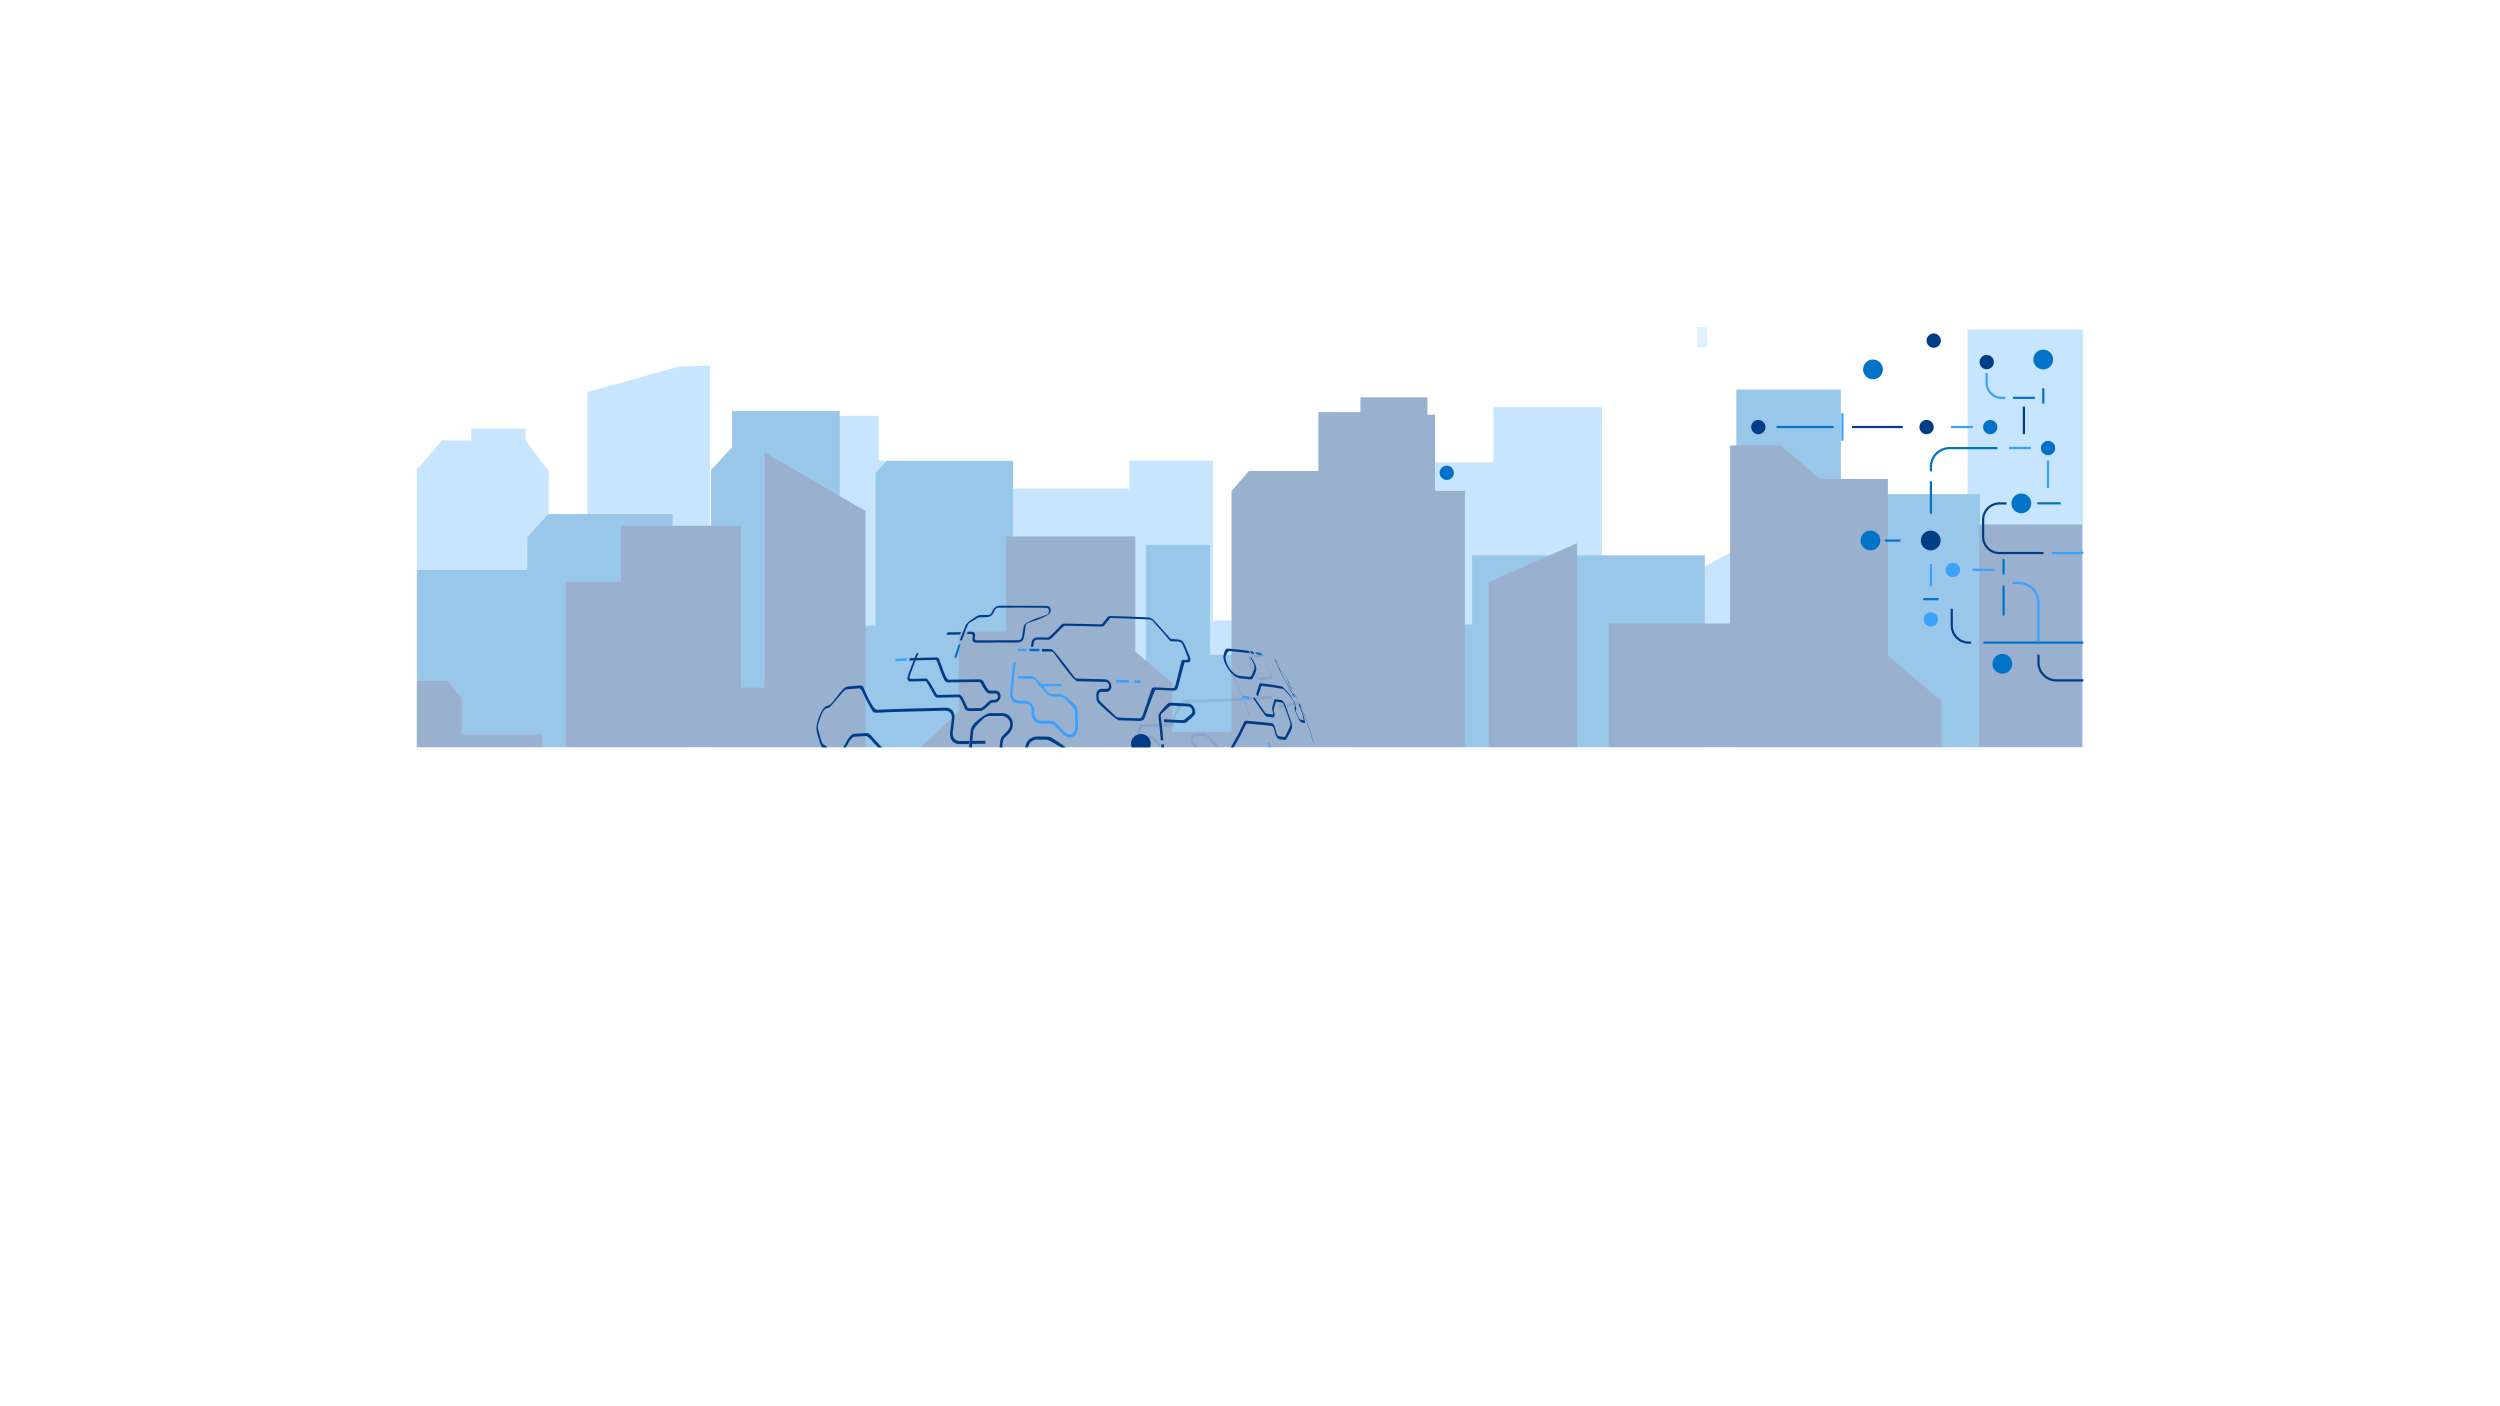 <?xml version="1.0" encoding="utf-8"?>
<!-- Generator: Adobe Illustrator 27.0.0, SVG Export Plug-In . SVG Version: 6.00 Build 0)  -->
<svg version="1.1" id="Layer_1" xmlns="http://www.w3.org/2000/svg" xmlns:xlink="http://www.w3.org/1999/xlink" x="0px" y="0px"
	 viewBox="0 0 1920 1080" style="enable-background:new 0 0 1920 1080;" xml:space="preserve">
<style type="text/css">
	.st0{clip-path:url(#SVGID_00000047739026934727517950000012950393218195913139_);}
	.st1{opacity:0.4;}
	.st2{opacity:0.71;fill:#3AA1FF;enable-background:new    ;}
	.st3{fill:#0072C8;}
	.st4{fill:#003D87;}
	.st5{opacity:0.4;fill:#3AA1FF;enable-background:new    ;}
	.st6{opacity:0.11;}
	.st7{fill:#3AA1FF;}
</style>
<g>
	<g id="Layer_2_00000101074923418339476100000005166843196957022910_">
		<g id="Layer_1-2">
			<g>
				<defs>
					<rect id="SVGID_1_" x="320" y="246.6" width="1280" height="327.4"/>
				</defs>
				<clipPath id="SVGID_00000095299292734360271410000017146318706467158409_">
					<use xlink:href="#SVGID_1_"  style="overflow:visible;"/>
				</clipPath>
				<g style="clip-path:url(#SVGID_00000095299292734360271410000017146318706467158409_);">
					<g class="st1">
						<polygon class="st2" points="1754.4,380.2 1720.5,361.6 1720.5,309.3 1628.9,309.3 1628.9,253.1 1511.1,253.1 1511.1,395.5 
							1483.7,395.5 1483.7,428.8 1462.3,428.8 1462.3,508.5 1437.3,508.5 1437.3,398.8 1375.4,398.8 1375.4,366.8 1340.3,366.8 
							1340.3,418.1 1307.6,436 1307.6,539.2 1230.3,539.2 1230.3,312.6 1147,312.6 1147,355 1081.5,355 1063.7,364.8 1063.7,388.3 
							981.6,388.3 966.1,396.8 966.1,476.5 931.6,476.5 931.6,353.7 867.4,353.7 867.4,375.3 765.6,375.3 765.6,427.2 747.2,437.3 
							747.2,488.3 716.5,488.3 716.5,362.5 674.8,353.3 674.8,319.4 563,319.4 563,463 545.2,463 545.2,280.8 521.4,281.5 
							451.2,301.1 451.2,480 421.4,480 421.4,361.8 403.6,338.3 403.6,329.2 361.9,329.2 361.9,338.3 339.3,338.3 321.5,359.2 
							304.8,359.2 304.8,271.7 262,271.7 262,303.4 200.7,303.4 165.6,322.6 165.6,769.3 642.9,769.3 716.5,769.3 924.9,769.3 
							924.9,769 1754.4,768.4 						"/>
						<polygon class="st3" points="1448.7,379.5 1431.8,398.1 1431.8,454.9 1413.8,454.9 1413.8,299.2 1333.5,299.2 1333.5,661.8 
							1309.3,635.3 1309.3,426.5 1130.6,426.5 1130.6,479.6 1036.2,479.6 1036.2,646.4 1036.2,719.8 953.2,719.8 953.2,502.9 
							929.2,502.9 929.2,418.5 880,418.5 880,558.3 857.2,558.3 857.2,584.7 828.5,534.6 778.1,534.6 778.1,353.9 680.9,353.9 
							672.5,363.2 672.5,418.5 672.5,480.5 644.9,480.5 644.9,315.7 562.2,315.7 562.2,343.4 546,361.2 546,642 527.4,642 
							527.4,416.6 516.6,416.6 516.6,394.8 421.2,394.8 405,412.6 405,437.7 315,437.7 310.2,757.4 610.1,757.4 610.1,756.8 
							914.8,756.8 914.8,757.4 1036.2,757.4 1211.1,757.4 1520.6,757.4 1520.6,379.5 						"/>
						<polygon class="st4" points="1520.1,402.8 1520.1,628.1 1491.1,628.1 1491.1,538.4 1449.9,503.5 1449.9,367.8 1397.8,367.8 
							1367.5,342.1 1328.7,342.1 1328.7,478.8 1235.4,478.8 1235.4,634 1211.2,634 1211.2,417.2 1143.3,447 1143.3,576.4 
							1125.1,576.4 1125.1,377.1 1102.1,377.1 1102.1,318.5 1096.3,318.5 1096.3,305.1 1044.8,305.1 1044.8,316.5 1012.5,316.5 
							1012.5,361.7 959.2,361.7 945.8,377.1 945.8,562 900.4,562 900.4,524.5 871.9,500.4 871.9,412 772.6,412 772.6,485 736.2,485 
							736.2,546.6 692.6,587.7 664.7,587.7 664.7,392.5 587.2,347.3 587.2,528.1 569,528.1 569,403.8 476.9,403.8 476.9,447 
							434.5,447 434.5,653.5 416.4,653.5 416.4,564.1 354.6,564.1 354.6,536.4 343.7,523 277,523 272.2,883.7 1422.2,883.7 
							1491.1,883.7 1520.1,883.7 1599,883.7 1599,402.8 						"/>
						<rect x="1303.4" y="251.1" class="st5" width="7.8" height="15.7"/>
					</g>
					<g>
						<g class="st6">
							<g>
								<g>
									<g>
										<g>
											<path class="st4" d="M971.3,606.9c-2.5,0.2-5.2,0.3-8.2,0.5c-0.6-0.2-1.1-0.6-1.5-1c-0.3-0.4-30.3-42.7-36.8-43.3
												c-0.9,0-1.7,0-2.6,0.1c-1.4,0-2.9,0.1-4.3,0.1c-4.3,0.7-4.5,6.2-1.5,9.7c7.3,7.4,11,11.7,11.2,12.8
												c0.2,1.8,0.5,3.6,0.7,5.4c0.3,2,0.9,3.1,2.2,4.4c2.5,2.3,3.9,4,4.1,5.2c0.4,4.2,0.7,8.5,1,12.8c0,2.1-0.9,3.3-2.5,3.5
												c-1.2,0-2.5,0.1-3.7,0.1c-1-0.1-1.2-0.2-2-1c-12-13.8-18-20.9-18.1-21.4c-0.4-5-1-9.9-1.6-14.8c-0.7-3.5-2.5-5.3-5.4-5.6
												c-2.4,0-4.9,0.1-7.4,0.1c-1.1-0.1-1.4-0.3-2.3-1.2c-4.5-5.4-7.5-8.2-9.1-8.3c-1.5,0-2.9,0-4.4,0.1
												c-1.8-0.2-2.8-1.3-3.2-3.3c0-0.1,0-0.2,0-0.2c-0.1-2,0.7-3.1,2.4-3.3c7-0.1,14-0.2,20.8-0.3c1.6-0.2,2.4-0.7,3.3-2.5
												c0.8-1.7-0.3-3.7,0.5-5.4c3.9-6.6,6.1-10,6.7-10.2c2.4-0.1,4.8-0.1,7.1-0.2c14.9-0.5,27.7-1,38.4-1.8
												c-0.3-0.7-0.6-1.4-0.8-2.1c-10.6,0.7-23.4,1.3-38.2,1.7c-2.3,0.1-4.7,0.1-7,0.2c-1.4,0.2-1.7,0.4-2.6,1.6
												c-4,7.3-5.9,11.5-5.8,12.5c0.2,1.4,0.4,3.5-2,3.9c-6.8,0.1-13.7,0.2-20.7,0.3c-1.8,0.2-4.2,1.1-4,5.6c0,0.1,0,0.2,0,0.2
												c0.3,1.9,1.4,5.1,5.4,5.5c1.5,0,3,0,4.4,0c1.1,0.1,1.4,0.3,2.3,1.2c4.5,5.5,7.5,8.2,9.1,8.3c2.5,0,4.9-0.1,7.4-0.1
												c1.7,0.2,2.8,1.2,3.2,3.3c0.6,4.9,1.1,9.8,1.5,14.8c0.2,1.8,0.7,2.8,1.7,4c12.6,13.7,19.4,20.6,20.4,20.7
												c1.2,0,2.5-0.1,3.7-0.1c2.8-0.5,4.1-2.4,4.2-6c-0.2-4.3-0.6-8.5-1-12.8c-0.3-2-0.8-3.1-2.1-4.4c-2.5-2.3-3.9-4-4.2-5.2
												c-0.2-1.8-0.5-3.6-0.7-5.4c-0.3-1.7-0.8-2.7-1.9-4c-7.2-7.4-10.8-11.3-10.9-11.5c-0.6-1-1.1-4.2,1.6-4.7
												c1.5,0,2.9-0.1,4.4-0.1c0.9,0,1.8,0,2.6-0.1c1,0.1,1.2,0.2,2.1,1c12.9,14.4,23.2,27.1,30.6,37.8c2.5,3.7,4.4,5.5,5.6,5.7
												c2.8-0.2,5.4-0.3,8-0.5C971.5,608.5,971.4,607.7,971.3,606.9L971.3,606.9z"/>
											<path class="st4" d="M983.1,606c-3.2,0.3-6.7,0.5-10.5,0.8c0.1,0.8,0.2,1.6,0.2,2.4c3.7-0.2,7.2-0.5,10.5-0.8
												C983.3,607.6,983.2,606.8,983.1,606z"/>
											<path class="st4" d="M988.6,540.4c-1.7,0.3-3.8,0.7-6.1,1c-0.3-0.1-0.4-0.1-0.9-0.6c-6.1-6.6-6.1-6.6-7.1-6.6
												c-5.3,0.6-11.7,1.2-19.2,1.7c0.3,0.7,0.6,1.4,0.9,2.1c7.5-0.5,14-1.1,19.4-1.7c0.3,0.1,0.5,0.1,1,0.6
												c4.2,4.4,6.5,6.6,6.9,6.7c2.3-0.3,4.3-0.6,6.1-1C989.3,541.8,989,541.1,988.6,540.4L988.6,540.4z"/>
											<path class="st4" d="M1004.6,555.8l-0.3-0.9l-0.5-1.3c0.1,0.2,0.1,0.5-0.1,0.7c-0.1-0.1-0.1-0.2-0.4-0.8
												c-4.3-9.5-7.5-14.7-8.1-14.9c-1.3,0.6-3.3,1.1-6,1.7c0.3,0.7,0.6,1.4,1,2.2c2.7-0.5,4.8-1.1,6-1.7c0.1,0,0.2,0.1,0.7,0.8
												c2.8,4.9,4.3,7.5,7.1,13.9c0.4,0.8,0.4,0.9,0.6,1C1004.7,556.3,1004.7,556.1,1004.6,555.8L1004.6,555.8z"/>
										</g>
										<path class="st4" d="M995,678.1c1-4.9,1.5-7.5-6.8-22.8c-0.8-1.6-1-3.1-0.8-5.7c0.2-3.2,0.4-6.4,0.5-9.6
											c-0.1-6-1.6-9-4.5-9.4c-1.3,0.1-2.7,0.2-4.1,0.3c-2.3-0.1-2.6-0.8-5-8.5c-0.4-1.4-0.5-1.8-0.6-3.3
											c-0.2-3.3-0.4-6.7-0.7-10c-0.1-0.8-0.1-1.6-0.2-2.4c-0.3-3.5-0.7-7-1.2-10.4c-0.4,0-0.9,0.1-1.3,0.1
											c0.5,3.5,0.9,6.9,1.2,10.4c0.1,0.8,0.2,1.6,0.2,2.4c0.3,3.3,0.5,6.6,0.7,10c0.1,1.4,0.8,4.4,2.2,9c1.2,3.5,2.5,4.9,4.8,5
											c1.4-0.1,2.8-0.2,4.1-0.3c2.2,0.3,3.4,2.6,3.4,7.1c-0.1,3.2-0.3,6.4-0.5,9.6c-0.1,2.7,0,4.8,0.5,6.1
											c2,5.8,5.5,11,7.5,16.9c0.4,1.5,0.4,3-0.1,5.5c-0.9,4.2-2,8.3-3.1,12.3c-1.4,5.6-1.3,8.4,0.4,8.7c0.2,0,0.4-0.1,0.6-0.1
											c0.2-0.7,0.5-1.5,0.7-2.2c-0.2,0-0.4,0.1-0.6,0.1c-0.8-0.5-1.7-1-0.3-6.5C993,686.3,994,682.2,995,678.1L995,678.1z"/>
										<path class="st4" d="M1008.8,665.1c-1.1,0.3-2.4,0.6-3.9,0.9c-1,0.5-1.8,2.5-2.6,6c-2.8,13.6-6.9,26.9-12.3,39.8
											c-1,2.3-2,4.7-3.1,7c-0.7,1.5-0.8,1.7-4.1,6c-0.5,0.5-0.5,0.7-0.9,0.9c-0.9,0.2-1.6,0.3-2.3,0.4c-0.1,0-0.2-0.1-0.3-0.2
											c0-1.3,2.4-5.3,7.4-12.1c0.9-1.3,1.4-2.2,2.1-3.8c1-2.6,2-5.2,3-7.8c-0.2,0-0.5,0.1-0.7,0.1c-0.9,2.6-1.9,5.2-3,7.8
											c-0.7,1.6-0.8,1.9-6.5,9.5c-1.1,1.5-2,3.1-2.7,4.8c-0.9,2.3-0.8,3.2-0.7,3.5c0.1,0.1,0.3,0.2,0.5,0.3
											c0.7-0.1,1.4-0.2,2-0.3c0.9-0.4,1.2-0.7,4.7-5.4c0.9-1.2,1.4-2.2,2.2-3.8c1.1-2.3,2.1-4.6,3.1-7
											c5.4-12.8,9.6-26.1,12.3-39.8c0.6-2.8,1.1-3.2,1.6-3.6c1.5-0.3,2.8-0.6,3.9-0.9c0.8,1-0.9,13-2.6,20.4
											c-0.2,0.8-0.2,1-0.5,1.9c-0.2,0.5-0.3,1-0.5,1.4c-0.9,2.7-1.2,3.1-1.5,3.5c-0.2,0.1-0.4,0.2-0.6,0.2
											c-0.3,0.7-0.5,1.5-0.8,2.2c0.2-0.1,0.4-0.1,0.6-0.2c0.5-0.6,1-1.3,2.5-5.8c0.2-0.5,0.3-1,0.5-1.4c0.1-0.4,2.8-9,3.7-22.5
											C1009.3,665.5,1009.2,665.4,1008.8,665.1L1008.8,665.1z"/>
										<g>
											<path class="st4" d="M1000.9,701.6c-0.3,0.7-0.6,1.5-0.9,2.2c0.6-0.2,1-0.5,1.3-0.8c0.2-0.3,0.6-1.2,1.4-3.3
												c1.4-3.7,1.6-4.2,3.4-9.3c0.3-0.9,0.7-2,1-3.1c-2.7,8.5-4.8,13.2-4.9,13.4C1001.9,701.1,1001.5,701.3,1000.9,701.6
												L1000.9,701.6z"/>
											<path class="st4" d="M1007.1,687.4c0.2-0.6,0.4-1.2,0.6-1.8C1007.5,686.1,1007.3,686.7,1007.1,687.4z"/>
											<path class="st4" d="M1007.8,685.3c0,0.1-0.1,0.2-0.1,0.3C1007.7,685.5,1007.8,685.4,1007.8,685.3L1007.8,685.3
												L1007.8,685.3z"/>
										</g>
										<path class="st4" d="M948.7,744.3c-0.6-0.7-0.8-0.8-1.9-0.9c-2.2,0.2-4.5,0.3-7,0.4c-1.2,0.2-2.3,1.2-3.4,3
											c-1.8,3.5-3.7,7-5.7,10.4c0.4,0,0.8,0,1.2-0.1c2-3.4,3.9-6.8,5.8-10.4c0.3-0.5,0.4-0.6,0.8-0.9c2.7-0.2,5-0.4,7.2-0.5
											c3.2,0.1,5.8,12.9,5.8,13.1c-0.1,1.9-0.2,5-20.1,22.2c-2.6,2.2-4.3,3.2-5.7,3.5c-3.3,0.3-7,0.5-11.1,0.8
											c-2.9,0.5-5.5,2.5-9.4,5.6c-2.5,1.8-4,2.6-5.6,2.8c-1.8,0.1-3.8,0.2-5.7,0.3c-1.1-0.1-0.8-2.7,0.7-8
											c0.3-1,0.6-1.6,1.4-2.7c0.7-1,1.5-2.1,2.2-3.1c1.8-2.7,3.6-5.5,5.3-8.3c0.9-1.5,3.2-3.7,6.8-6.8
											c1.1-0.9,6.9-5.9,14.2-12.7c2-1.7,3.3-2.4,4.9-2.6c1.7-0.1,3.3-0.2,4.8-0.2c0.3-0.6,0.7-1.3,1-1.9
											c-1.6,0.1-3.2,0.2-4.9,0.2c-1.6,0.2-3.1,0.7-5.5,2.7c-6.5,5.1-12.2,11.1-18.4,16.4c-1.9,1.7-2.9,2.9-4.2,5
											c-1.7,2.8-3.4,5.6-5.2,8.3c-0.7,1.1-1.4,2.1-2.1,3.1c-0.3,0.4-1.5,3.4-3.6,9.1c-0.7,2.1-0.2,2.9,1.5,3
											c1.9-0.1,3.8-0.2,5.6-0.3c3.1-0.4,5.9-2.6,9.4-5.3c2.5-1.9,4.1-2.7,5.6-3c4-0.2,7.7-0.5,10.9-0.8c1.2-0.2,5-1,22.5-18.7
											C953.9,759.3,955.6,757.5,948.7,744.3L948.7,744.3z"/>
										<path class="st4" d="M956.9,718.3c-0.4,1.2-0.9,2.3-1.3,3.4c-2.1,4.9-2.3,5.5-18.5,16.9c-1.4,0.9-2.2,1.2-3.4,1.3
											c-0.8,0-1.6,0.1-2.4,0.1c-1-0.1-0.7-2.3,1-6.7c1.9-4.4,3-5.2,9.1-9.6c1.3-0.9,2.2-1.3,3.3-1.4c3.2-0.2,6.2-0.3,9.1-0.5
											c0.3-0.7,0.5-1.4,0.8-2.1c-2.9,0.2-6,0.4-9.2,0.5c-1.4,0.1-4.1,1.7-8.3,4.7c-4.7,3.7-6,7.1-8.1,12.8
											c-0.9,2.7-0.5,4,1.3,4.2c0.8,0,1.6-0.1,2.4-0.1c1.9-0.2,3.1-0.3,18-11.9c2.8-2.4,4.4-4.7,6.1-8.5c0.5-1.1,0.9-2.3,1.3-3.4
											C957.7,718.2,957.3,718.3,956.9,718.3L956.9,718.3z"/>
										<path class="st4" d="M988.3,676c-0.3,0-0.7,0.1-1.1,0.1c-0.8-0.1-1.9-1.7-3.4-4.9c-2.2-4.8-2.4-5.1-6.5-11.7
											c-0.9-1.6-1.2-3.2-1-5.8c0.2-2.3,0.4-4.6,0.5-6.8c0-6-1.7-9.2-5.2-9.5c-2,0.3-4.9,4.8-8.7,13.4c-0.8,1.9-1.1,3.1-1.3,5.2
											c-0.3,4-0.8,8-1.3,12c-0.2,2.5-0.2,4.5,0.8,6.7c2.9,6.3,7.3,11.8,10.4,18.1c0.7,1.4,5,1.5,12.8,0.5l0,0l0,0l0,0l0,0l0,0
											l0,0c0.3,0.1,0.8,0.3,0.3,2.3c-1.1,3.6-2.2,7.1-3.5,10.7c0.3,0,0.6-0.1,0.9-0.1c1.3-3.5,2.4-7.1,3.5-10.7
											c0.8-3-2.8-4.1-10.9-3.2c-0.4,0-1.3,0-2-1.3c-3.4-7-5.3-10.4-10-17.4c-1-1.6-1.2-3.1-1-5.7c0.5-4,1-8,1.3-12
											c0.1-0.9,1.6-5.1,4.6-12.4c2.6-5.7,6.1-4.2,7.3-0.7c0.5,1.4,0.5,3,0.5,4.1c-0.1,2.3-0.3,4.6-0.5,6.9
											c-0.1,2.5,0,4.6,0.9,6.9c2.3,5.6,6.1,10.5,8.5,16c0.7,1.3,1.1,1.5,1.9,1.7c0.7,0,1-0.1,1.4-0.1c1.8,0.2,2.3,2.5,1.4,6.8
											c-1.2,5-2.7,9.9-4.2,14.7c0.3,0,0.6-0.1,0.9-0.1c1.6-4.8,3-9.8,4.2-14.7C991.3,679.3,990.7,676.3,988.3,676L988.3,676z"/>
										<path class="st4" d="M975,514.8c-1.4-2.2-2.8-4.3-4.2-6.5c-0.2,0-0.3,0.1-0.5,0.1c1.4,2.1,2.8,4.3,4.2,6.5
											c1.5,2.6,1.9,4,1.3,4.4c-2.5,0.4-5.4,0.8-8.8,1.2c-2.2-0.3-4.5-4.8-4.5-4.8c-0.1-0.3-0.9-3.2-2.2-8.8
											c-0.2-0.9-0.1-1.2,0.3-1.3c4.8-0.6,8.5-1.2,10.9-1.9c-0.5-0.6-0.9-1.3-1.4-1.9c-2.5,0.7-6.1,1.3-10.8,1.9
											c-0.2,0.1-0.7,0.2-0.6,1.1c0.3,2.5,1.1,4.9,1.6,7.3c0.4,1.8,1.2,3.7,2.5,5.7c1.1,1.7,3.2,4.5,5.3,4.7
											c3.4-0.4,6.3-0.8,8.8-1.2C977.8,520.8,977.2,518.7,975,514.8L975,514.8z"/>
										<path class="st7" d="M972.9,500.8c-0.5,0.3-1.3,0.6-2.3,0.9c0.5,0.6,0.9,1.3,1.4,1.9c1-0.3,1.8-0.6,2.3-0.9
											C973.9,502,973.4,501.4,972.9,500.8L972.9,500.8z"/>
										<path class="st7" d="M969.4,583.7c-0.4,0-0.9,0.1-1.3,0.1c0.5,2.5,0.9,5.1,1.3,7.6c0.5,0,0.9-0.1,1.3-0.1
											C970.3,588.8,969.9,586.3,969.4,583.7L969.4,583.7z"/>
										<path class="st7" d="M980,709.4c-0.5,1.3-1,2.6-1.5,4c-1,2.5-2,5-3.1,7.5c0.3,0,0.6-0.1,0.9-0.1c1.1-2.5,2.1-4.9,3.1-7.5
											c0.5-1.3,1-2.6,1.5-4C980.6,709.4,980.3,709.4,980,709.4L980,709.4z"/>
										<path class="st3" d="M973.8,724.3c-0.7,1.5-1.4,2.9-2.1,4.4c0.3,0,0.6-0.1,0.9-0.1c0.7-1.4,1.4-2.9,2.1-4.4
											C974.4,724.2,974.1,724.3,973.8,724.3L973.8,724.3z"/>
										<path class="st7" d="M928.7,760.7c-1.8,3-3.7,5.8-5.7,8.7c0.4,0,0.8,0,1.1-0.1c2-2.8,3.9-5.7,5.7-8.7
											C929.5,760.6,929.1,760.6,928.7,760.7L928.7,760.7z"/>
										<path class="st7" d="M961.7,704c-1.1,3.7-2.3,7.4-3.6,11.1c0,0,0,0.1,0,0.1c0.4,0,0.8-0.1,1.3-0.1c0,0,0-0.1,0-0.1
											c1.3-3.7,2.5-7.4,3.6-11.1C962.5,704,962.1,704,961.7,704L961.7,704z"/>
										<path class="st7" d="M998.1,702.5c-0.3,0.7-0.6,1.5-0.8,2.2c0.7-0.2,1.4-0.4,2-0.6c0.3-0.7,0.6-1.5,0.9-2.2
											C999.5,702.1,998.9,702.3,998.1,702.5L998.1,702.5z"/>
										<path class="st3" d="M1016.5,619c0,0.7-0.9,1.4-2.8,2.1c0,0.8,0,1.6,0.1,2.4c1.8-0.7,2.8-1.4,2.8-2.1
											C1016.6,620.6,1016.5,619.8,1016.5,619z"/>
										<path class="st4" d="M987.3,519.1l-0.3-0.5l-1-1.7l-0.3-0.6c-0.1-0.1-0.1-0.2-0.2-0.3c0,0.2,0,0.3,0,0.5
											c-0.3-0.3-1.8-2.6-2-3.1c0-0.1,0-0.2,0-0.3c-0.1-0.2-1-1.6-2.7-4.2c-0.1-0.2-0.2-0.3-0.3-0.5c0-0.1-0.1-0.1-0.1-0.2
											l-1.4-2c0,0,0.1,0.1,0.1,0.2c0.9,1.4,1.8,2.8,2.7,4.2c0.2,0.3,0.2,0.4,0.3,0.5c0,0.1,0,0.2,0,0.2c0.2,0.6,2.5,4.3,2.6,4.5
											c1.1,1.7,1.7,2.6,1.9,2.7c0.1-0.2,0.1-0.4,0-0.6C986.7,518.1,986.9,518.5,987.3,519.1z"/>
										<path class="st7" d="M903.8,715.9c-0.6-0.6-1.1-0.8-2-0.8c-1.5,0-2.9,0.1-4.4,0.1c-2.3,0.3-3.8,1.7-4.5,4.3
											c-0.1,0.4-0.2,0.7-0.2,1.1c-0.2,1.4,1.2,3.7,4.2,6.7c0.5,0.5,0.4,1.1,0.3,1.4c-0.5,2.6,0.2,4,2.3,4.2c1.2,0,2.3,0,3.5-0.1
											c0.2-0.7,0.4-1.3,0.6-2c-1.2,0-2.3,0.1-3.5,0.1c-1.3-0.1-1.3-1.1-1.2-1.9c0.3-1.5-1-3.7-4-6.7c-0.4-0.5-0.5-0.9-0.4-1.6
											c0.1-0.4,0.2-0.7,0.2-1.1c0.4-1.2,1.1-1.9,2.2-2.1c1.5,0,2.9-0.1,4.4-0.1c0.5,0,2.6,2.2,6.4,6.6c0.3,0.5,0.4,0.9,0.2,1.6
											c-0.8,3.1-1.8,6.2-2.7,9.1c0.6,0,1.1,0,1.7,0c1-3,1.9-6,2.7-9.1C910,723.9,908,720.8,903.8,715.9L903.8,715.9z"/>
										<path class="st7" d="M1011.2,588.2c-0.6,0.3-1.3,0.5-2.2,0.8c-2.1,0-5.4-6.8-8.7-18.3c-1.9-6.8-4.1-13.4-6.7-20
											c-1.1-2.8-2.2-5.6-3.4-8.3c-0.3-0.7-0.6-1.5-1-2.2c-1-2.3-2.1-4.5-3.2-6.7c-0.2,0-0.4,0.1-0.5,0.1
											c1.1,2.2,2.2,4.5,3.2,6.7c0.3,0.7,0.6,1.4,1,2.2c1.2,2.7,2.3,5.5,3.4,8.3c2.5,6.6,4.8,13.2,6.6,20
											c3.7,12.9,7.3,20.6,9.7,20.5c0.9-0.3,1.6-0.5,2.2-0.8C1011.4,589.8,1011.3,589,1011.2,588.2L1011.2,588.2z"/>
										<path class="st7" d="M963.5,570c-2.6-3.1-5.2-4.6-8-4.5c-3,0.2-6,0.3-9.2,0.5c0.2,0.8,0.3,1.5,0.5,2.3
											c3.2-0.2,6.3-0.3,9.3-0.5c4,0.1,5.4,1.9,10.7,8.7l0.6-1.6C966.2,573.3,964.7,571.4,963.5,570L963.5,570z"/>
										<path class="st7" d="M944.4,566c-1.5,0.1-2.9,0.1-4.4,0.2c0.2,0.8,0.3,1.5,0.5,2.3c1.5-0.1,3-0.1,4.4-0.2
											C944.8,567.5,944.6,566.8,944.4,566L944.4,566z"/>
										<path class="st7" d="M1011.8,621.4c-2.6,0.7-6.3,1.4-11,2c-2.3,0.7-4,5.5-4.3,12.4c-0.1,3.9-0.3,7.8-0.6,11.6
											c0.3,0,0.6-0.1,0.9-0.1c0.3-3.8,0.5-7.7,0.6-11.6c0.2-5.5,1.6-9.3,3.4-9.9c4.7-0.7,8.4-1.3,11-2
											C1011.8,623,1011.8,622.2,1011.8,621.4L1011.8,621.4z"/>
										<path class="st4" d="M864.6,800.1l-5.9-8.2c-0.3-0.3-0.5-0.4-1-0.4c-1.1,0-2.1,0-3.2,0c-1.7,0-2.4,0.9-3.2,2.3
											c-0.6,1.3-1.2,2.6-1.8,3.8c-0.1,0.3-0.5,1-0.1,1.6l4.9,5.9c0,0.2-0.1,0.5-0.4,1c-0.4,0.7-0.8,1.3,0.6,1.4
											c1.2,0,2.3,0,3.5-0.1c0.3-0.4,0.6-0.8,1-1.1c-1.2,0-2.3,0-3.5,0.1c-0.2,0-0.5-0.1-0.1-0.7c0.5-0.7,0.8-1.2-0.1-2.2
											l-4.5-5.2c-0.1-0.2-0.1-0.3,0-0.7c0.6-1.2,1.2-2.5,1.9-3.8c0.3-0.5,0.7-0.8,1.2-0.9c1,0,2.1,0,3.1,0c0.1,0,0.5,0,0.9,0.5
											c0,0,4.5,6,5.6,7.9c0,0.2,0,0.3-0.1,0.5c-4.5,5.9-9.1,10.9-13.9,15.1c0.3,0,0.6,0,0.9,0c4.9-4.2,9.7-9.2,14.2-15
											C864.7,801.6,865.1,801,864.6,800.1L864.6,800.1z"/>
										<path class="st3" d="M956.2,537.9c-0.3-0.7-0.6-1.4-0.9-2.1c-4.2-10.3-9-20.1-14.5-29.4c-0.4,0-0.7,0-1.1,0.1
											c5.4,9.3,10.2,19.1,14.3,29.4c0.3,0.7,0.6,1.4,0.8,2.1c1.6,4,3.1,8.1,4.5,12.3c0.4,0,0.8-0.1,1.2-0.1
											C959.3,546,957.8,541.9,956.2,537.9L956.2,537.9z"/>
										<path class="st3" d="M992.7,721.9c-0.4,0.7-0.7,1.4-1.1,2.1c0.1-0.1,0.2-0.2,0.3-0.3l0.3-0.6l0.8-1.5
											C992.9,721.7,992.8,721.8,992.7,721.9L992.7,721.9z"/>
										<path class="st3" d="M990,605.3c-1.6,0.2-3.3,0.3-5.1,0.5c0.1,0.8,0.2,1.6,0.2,2.4c1.8-0.2,3.5-0.3,5.1-0.5
											C990.2,606.8,990.1,606.1,990,605.3L990,605.3z"/>
										<path class="st7" d="M862.2,806.3c-0.3,0.4-0.7,0.8-1,1.1c1.6,0,3.2-0.1,4.7-0.1c0.4-0.4,0.7-0.8,1.1-1.1
											C865.5,806.2,863.9,806.2,862.2,806.3L862.2,806.3z"/>
									</g>
								</g>
							</g>
						</g>
						<g>
							<g>
								<path class="st4" d="M765.5,624.9c-0.7,0-1.4,0-2.1,0c0,2.7,0,5.4,0,8.1c0.7,0,1.4,0,2.1,0
									C765.5,630.3,765.5,627.6,765.5,624.9L765.5,624.9z"/>
								<path class="st4" d="M843.9,699c-0.9,0-1.8,0-2.7-0.1c3.9,5.1,11,14.6,17.9,25.3c0.3,0.5,0.5,0.9,0.7,1.6l1.6-1.5
									C860.8,722.7,853.9,712.3,843.9,699z"/>
								<path class="st4" d="M616.8,599.4c-0.1,0.8-0.1,1.6-0.2,2.4c4.2-0.6,9.4-1.2,15.6-1.8c0.1-0.8,0.1-1.6,0.2-2.4
									C626.2,598.2,621,598.8,616.8,599.4L616.8,599.4z"/>
								<path class="st4" d="M829.8,681.1c-1.7-1.9-3.1-2.6-5.5-2.7c-9.9-0.2-19.8-0.2-29.7-0.4c-3.7-0.2-5.9-2.4-6.1-6.7
									c-0.1-3.5-0.1-7.1-0.2-10.6c-0.2-5.7-3.1-8.9-8.3-9.2c-2.7,0-5.4,0-8.1,0c-3.8-0.4-5.8-2.7-6.3-6.8
									c-0.1-3.1-0.1-6.2-0.1-9.2c-0.7,0-1.4,0-2.1,0c0,3.1,0.1,6.2,0.2,9.2c0.6,5.6,3.4,8.6,8.4,9.2c2.7,0,5.4,0,8.1,0
									c3.9,0.2,5.8,2.7,6.2,6.8c0,3.6,0.1,7.1,0.2,10.6c0.1,5.5,3,8.7,8.2,9c9.9,0.1,19.8,0.2,29.6,0.4c1.7,0.1,6.8,5.4,15.2,15.9
									c0.9,0,1.8,0,2.8,0.1C836.3,689.3,832.2,684.1,829.8,681.1L829.8,681.1z"/>
								<path class="st4" d="M812.9,803.4c0,0-0.4,2.3-0.7,3.8c-0.3,1.1-0.5,1.9-0.8,2.4c-0.5,0.7-1,0.9-1.5,0.9c-1,0-1.8-1-1.9-1.2
									l-6.6-11.1c-0.8-1.5-0.9-2.6-0.9-2.8c-0.8-9.9-1.5-20.9-2.1-33.3c-0.2-5-0.5-10.1-0.6-15.4c-0.1-2.5-0.1-3.4-2.7-5.8
									c-2.2-2-6.1-5.4-13.1-11.1c-1.7-1.7-2-2.3-2.5-4.8c-0.9-10.1-1.6-20.6-2.2-31.5c-0.3-5.9-0.6-11.9-0.8-17.9
									c-0.7-5.5-3.5-8.5-8.4-9c-9.2,0-18.3,0-27.2,0.1c0.1,0.8,0.1,1.5,0.2,2.3c8.9-0.1,18-0.1,27.1-0.1c3.7,0.4,5.7,2.6,6.2,6.7
									c0.2,6,0.5,12,0.9,18c0.6,11,1.4,21.5,2.4,31.5c0.3,2.2-0.1,3.2,3.1,6.2c2.3,2.2,6.7,5.3,13.2,10.9c1.6,1.4,2,2.2,2.1,4.5
									c0.4,5.4,0.5,10.5,0.8,15.4c0.7,12.7,1.1,23.7,2.1,33.2c0.2,1,0.1,1.8,0.7,3l7.2,11.7c1.9,2.7,4,2.5,5.2,0.7
									c0.3-0.6,0.9-2,1.1-3l0.8-3.7C813.8,803.9,813.2,803.5,812.9,803.4L812.9,803.4z"/>
								<path class="st4" d="M859.8,728.2c-1.7,8.3-3.4,16-5.5,23.2c-0.7,2.3-0.5,2.4-5.4,6.8c-13.4,12-24.5,22.5-33,31.2
									c-1.1,1.2-1.5,2.2-1.8,3.9c-0.3,3.3-0.8,6.5-1.1,9.4c0.3,0.1,0.7,0.2,1,0.3c0.4-3,0.8-6.3,1.2-9.7c0.1-0.4,0.3-1.8,1.8-3.3
									c3.7-3.7,12.8-13,35.8-33.5c1.1-1.1,2.4-2.4,3.2-5.1c2-7.3,3.8-15,5.4-22.9c0.2-1,0.2-1.2,0.2-2.2
									C861.1,726.9,860.4,727.6,859.8,728.2L859.8,728.2z"/>
								<path class="st4" d="M690.1,642.8c-3.8-2.6-4-4.5-4.3-7.4c-0.4-7.9-0.6-14.6-0.6-22c-0.6,0-1.2,0-1.8,0.1
									c-0.1,8,0.1,16,0.5,24c0.5,4.3,15.1,14.6,43.9,30.8c1.3,0.7,2.2,0.9,3.7,1c2.5,0,5-0.1,7.5-0.1c-0.1-0.8-0.1-1.5-0.2-2.3
									c-2.5,0-5,0.2-7.5,0.1c-0.2,0-1,0.1-2.2-0.6L690.1,642.8L690.1,642.8z"/>
								<path class="st4" d="M684.8,581.2c-1.1-1.5-3.1-3-4.4-4.3c-2-1.9-6.3-6.1-11.9-12.6c-1-1-1.7-1.3-3-1.3
									c-3,0.2-5.9,0.3-8.7,0.5c-0.8,0.1-2.9-0.1-5.4,3.9c-2.6,4.2-7,12-13.8,26.9c-1,2-1.8,2.9-3,3.1c-0.3,0-0.6,0-0.9,0.1
									c-0.1,0.8-0.1,1.6-0.2,2.4c0.3,0,0.6-0.1,0.9-0.1c2.4-0.5,3-1.9,6-8.3c1.7-3.6,5.5-11.4,12.2-22.7c1.3-1.9,2.3-2.7,3.8-3
									c2.8-0.2,5.7-0.3,8.7-0.5c0.9,0,2.7,1.5,5.4,4.6c1.3,1.5,5.2,5.7,12.6,12.7c1.4,1.5,1.8,3,1.7,5.5c-0.7,7.6-1.1,15.2-1.2,23
									c0.6,0,1.2,0,1.8-0.1c0.2-7.8,0.6-15.4,1.2-23C686.6,586.6,686.7,583.8,684.8,581.2L684.8,581.2z"/>
							</g>
							<g>
								<path class="st4" d="M736.8,569.1c-3.5-0.4-5.2-2.5-5.1-6.5c0.4-3.6,0.8-7.1,1.3-10.7c0.3-5.2-1.8-8-6.2-8.4
									c-9.9,0.2-19.5,0.4-28.7,0.7c-8.9,0.3-17.1,0.6-24.6,0.9c-0.8-0.1-3.2-0.2-10.4-17.2c-0.6-1.2-0.9-1.4-2.2-1.5
									c-3.5,0.2-6.8,0.5-9.8,0.8c-2,0.5-3,0.5-11.5,11.8c-1,1.1-1.1,1.3-1.9,2c-1.3,1.1-1.8,0.9-2.7,1.1c-2.2,0.8-3.9,3.2-5.9,8.4
									c-0.4,1.1-0.7,2.2-1.1,3.3c-1.4,4.7-1.9,6.4,2.7,19.2c0.7,1.4,2.8,1.1,3.5,2.5c0.8,1.7,0.6,4,0.4,5.4
									c-0.9,5.5-1.6,11.1-2.1,16.8c-0.1,0.8-0.1,1.6-0.2,2.4c-0.1,1.5-0.2,3.1-0.3,4.6c0.4,0,0.7-0.1,1.1-0.1
									c0.1-1.5,0.2-3.1,0.3-4.6c0.1-0.8,0.1-1.6,0.2-2.4c0.5-5.7,1.2-11.2,2.1-16.8c0.6-5.4-0.2-8.2-2.5-8.5
									c-1.9-0.2-3.8-7.5-5.1-13.5c-0.2-1.8,0.3-2.5,1-4.8c0.3-1.1,0.7-2.2,1.1-3.3c0.9-2.4,2-5.5,4.2-6.6c1.2-0.6,1.3-0.4,2.1-0.5
									c0.7-0.2,4.3-4.3,10.9-12.2c1.4-1.5,1.7-1.7,2.9-2c3-0.3,6.3-0.5,9.8-0.8c0.8,0.1,1.8,1.6,3,4.3c2.6,5.9,5,9.8,6.8,12.9
									c1,1.3,1.4,1.5,3,1.6c7.5-0.4,15.8-0.7,24.7-0.9c9.3-0.3,18.9-0.5,28.8-0.7c3.3,0.3,4.8,2.4,4.6,6.3
									c-0.5,3.5-1,7.1-1.4,10.7c-0.1,5.4,2.1,8.2,6.9,8.7c2.6,0,5.2,0,7.8-0.1c0.1-0.8,0.1-1.5,0.2-2.3
									C742,569,739.3,569,736.8,569.1L736.8,569.1z"/>
								<path class="st4" d="M746.6,569c-0.1,0.8-0.1,1.5-0.2,2.3c3.4,0,6.9,0,10.3-0.1c0-0.8,0.1-1.5,0.2-2.3
									C753.5,568.9,750,568.9,746.6,569z"/>
							</g>
							<g>
								<path class="st4" d="M808.2,566.9c-1.5-0.9-2.5-1.2-4.2-1.2c-2.6,0-5.2-0.1-7.8-0.1c-5.3,0.5-8.3,3.6-9,9.3
									c0,1.4-0.1,2.8-0.1,4.2c-0.5,4.4-2.8,6.8-6.9,7.2c-1.5,0-2.9,0-4.4,0c-6.8-0.4-6.5-5.2-5.8-15.6c0.4-3.5,1.7-4.5,4.3-6.7
									c6.3-5.9,3.8-15.8-4.2-16.3c-3.3,0-6.6,0-9.8,0c-2.2,0.1-6,2.5-11.3,7.1c-2.2,2.1-3.1,3.9-3.6,7c-0.2,2.4-0.5,4.8-0.7,7.2
									c-0.1,0.8-0.1,1.5-0.2,2.3c-0.3,3.4-0.5,6.9-0.7,10.3c0.7,0,1.4,0,2.1,0c0.2-3.5,0.5-6.9,0.7-10.3c0.1-0.8,0.1-1.5,0.2-2.3
									c0.2-2.4,0.4-4.8,0.6-7.2c0.3-2.3,3.1-5.7,8.3-10.2c1.5-1.2,2.6-1.6,4.3-1.7c3.3,0,6.6,0,9.9,0c4.7,0.5,9.8,6.8,1.6,13.7
									c-3.4,3.2-3.4,3.4-4.1,15.5c-0.1,5.6,3.2,9.4,8.4,9.7c1.5,0,2.9,0,4.4,0c5.4-0.6,8.4-3.7,9.1-9.5c0-1.4,0.1-2.8,0.1-4.2
									c0.5-4.4,2.8-6.7,6.8-7.1c2.6,0,5.2,0,7.8,0.1c1.3,0.1,7.5,3.6,18.6,10.5c2.3,1.7,3.2,3.4,3.4,6.4c0,1.9,0,3.9,0,5.8
									c0,0.2,0,1,0,1.1h2.1c0-0.2,0-0.9,0-1.1c0-1.9,0-3.9,0-5.8C827.7,581,821.1,575,808.2,566.9L808.2,566.9z"/>
								<path class="st4" d="M825.3,593.6c-1,2.3-1.1,2.3-13,9.5c-3.1,2.2-4.3,4.5-4.6,8.5v0.9c0,2.1-0.1,4.1-0.1,6.2
									c-0.2,2.7-4.3,7.1-12.3,13.2c-1.3,0.9-2.3,1.3-3.9,1.3c-8.7-0.1-17.3-0.1-25.9-0.1c-0.7,0-1.4,0-2.1,0
									c-8.5,0-16.9,0-25.2,0.1c0,0.8,0,1.6,0,2.4c8.3-0.1,16.7-0.1,25.2-0.1c0.7,0,1.4,0,2.1,0c8.6,0,17.2,0,25.9,0.1
									c2-0.1,6.8-3,14.4-8.8c2.6-2.2,3.6-4.4,3.9-8c0-2.1,0.1-4.1,0.1-6.2c0-0.3,0-0.6,0-0.9c0.2-3,4.8-7.2,13.6-12.6
									c0.8-0.5,2.7-1.7,3.8-4.4c0.1-0.2,0.3-0.7,0.3-1L825.3,593.6L825.3,593.6z"/>
							</g>
							<path class="st7" d="M631.7,607.8c-0.1,2.1-0.2,4.2-0.2,6.3c0.4,0,0.7-0.1,1.1-0.1c0.1-2.1,0.1-4.2,0.2-6.3
								C632.4,607.7,632.1,607.8,631.7,607.8z"/>
							<path class="st4" d="M764.7,530.4c-1.6,0-3.2,0-4.7,0c-0.9-0.1-2.4-2.4-4.7-6.9c-0.7-1.2-1.5-1.7-3-1.8
								c-8,0.1-16,0.2-23.7,0.3c-0.9-0.1-1.9-0.2-7.3-15.6c-0.5-1.1-1.1-1.5-2.3-1.5c-3,0.1-6,0.2-9,0.2c-2.1,0.1-4.1,0.1-6.1,0.2
								c0.5-1.3,1.1-2.5,1.6-3.8c-0.5,0-1,0-1.5,0c-0.5,1.2-1.1,2.5-1.6,3.8c-1.2,0-2.4,0.1-3.5,0.1c-0.3,0.6-0.5,1.3-0.8,1.9
								c1.2,0,2.4-0.1,3.6-0.1c-1.6,3.9-3.1,7.8-4.5,11.9c-0.7,2.7-0.1,4.1,2,4.3c1.5-0.1,3-0.1,4.5-0.1c2.4-0.1,4.8-0.1,7.2-0.2
								c0.6,0.1,2.8,3.8,6.7,11.2c0.7,1,1.4,1.4,2.7,1.5c5.3-0.1,10.7-0.2,16.1-0.3c0.8,0.1,2.3,2.9,4.5,8.4
								c0.7,1.5,1.7,2.1,3.3,2.2c3,0,6-0.1,9-0.1c1.3-0.1,3.8-1.9,7.4-5.6c0.7-0.6,0.9-0.7,1.8-0.8c0.5,0,0.9,0,1.4,0
								c3.3-0.4,4.3-2.7,4.6-3.8C768.3,535.9,769.5,530.9,764.7,530.4L764.7,530.4z M766.4,535.5c-0.2,0.5-0.7,1.8-2.5,2
								c-0.5,0-0.9,0-1.4,0c-1.3,0.1-2.2,0.4-3.3,1.4c-3.2,3.2-5.1,4.8-5.9,4.9c-3,0-6,0-8.9,0.1c-1-0.1-1.3-0.3-1.8-1.2
								c-2.4-6.1-4.4-9.2-6-9.3c-5.4,0.1-10.8,0.2-16,0.3c-0.7-0.1-0.9-0.2-1.4-0.8c-4.3-7.9-6.9-11.8-7.8-11.8
								c-2.4,0.1-4.8,0.1-7.1,0.2c-1.5,0-3,0.1-4.5,0.1c-1.1-0.1-1.5-1-1.1-2.3c1.4-4,2.9-8,4.4-11.9c2-0.1,4-0.1,6.1-0.2
								c3-0.1,6-0.2,9.1-0.2c0.7,0.1,0.9,0.2,1.2,0.8c5.8,16.3,6.3,16.3,8.5,16.5c7.8-0.1,15.7-0.2,23.8-0.3c0.9,0.1,1.1,0.2,1.6,1
								c2.6,5.1,4.6,7.7,6.2,7.8c1.6,0,3.2,0,4.8,0C767,532.8,766.4,535.5,766.4,535.5L766.4,535.5z"/>
							<path class="st4" d="M803.9,465.3c-12.3-0.1-24.7-0.1-36.7-0.1c-2.2,0.2-3.8,1.5-4.9,3.7c-0.1,0.4-0.3,0.7-0.4,1
								c0,0.1-0.1,0.2-0.1,0.2c-0.6,1.4-1.6,2.1-2.9,2.2c-2.1,0-4.2,0-6.5,0.1c-0.7,0.1-1.1,0.2-2.1,0.8c-5,3-7.8,5.2-8.5,6.7
								c-1.6,3.8-3.2,7.8-4.7,11.9c0.5,0,1.1,0,1.6,0c1.5-4.1,3-8.1,4.6-11.9c0.5-1,0.7-1.2,1.7-1.9c4.1-2.5,6.4-3.8,7-3.9
								c2.1,0,4.2,0,6.3-0.1c2.3-0.3,3.9-1.5,5-3.9c0-0.1,0.1-0.2,0.1-0.2c0.1-0.4,0.3-0.7,0.4-1c0.6-1.3,1.5-2,2.8-2.2
								c12.1-0.1,24.6-0.1,37.1,0.1c1.3,0.1,1.9,0.9,1.9,2.2c0,0.4,0,0.7-0.1,1c0,0,0,0.1,0,0.1c-0.1,1.1-0.6,1.7-1.6,2.1
								c-11.3,3.6-17.1,6.4-17.6,8.4c-0.5,2.8-0.9,5.7-1.3,8.6c-0.4,1.5-1.3,2.3-2.8,2.5c-10.8,0-21.5,0-32,0.1
								c-1.4-0.1-1.9-1-1.5-2.5c0.6-2.6-0.2-3.9-2.4-4.2c-1,0-2,0-3,0c-0.2,0.6-0.4,1.2-0.7,1.8c1,0,2,0,3,0
								c1.3,0.1,1.8,0.9,1.4,2.4c-0.6,2.6,0.2,4,2.6,4.3c10.5-0.1,21.3-0.2,32.2-0.1c2.6-0.3,4.1-1.7,4.7-4.3c0.4-3,0.8-5.8,1.2-8.6
								c0.3-1.1,0.8-1.8,1.9-2.2c11.2-3.6,17-6.4,17.2-8.3c0.4-2.9,0-0.1,0-0.1c0-0.4,0-0.7,0-1
								C807.2,466.8,806.1,465.6,803.9,465.3L803.9,465.3z"/>
							<path class="st4" d="M913.8,504.6c-1.2-3.1-2.4-6.1-3.8-9.1c-1.4-3-2.4-4.1-5.2-4.4c-1.5-0.1-3.8-0.2-4.8-0.3
								s-1.1-0.4-1.9-1.2c-13-14.8-13.2-14.9-15.7-15.4c-9.5-0.5-19.5-0.8-30.2-1.1c-0.8,0.2-1.3,0.4-1.8,1c-2.4,3.5-4,5.3-4.7,5.4
								c-9.2-0.2-18.7-0.5-28.2-0.6c-1.3,0.1-1.7,0.3-2.7,1.2c-5.7,6.2-9.1,9.3-10,9.5c-2.8,0-5.5-0.1-8.3-0.1
								c-2.4,0.2-3.9,1.6-4.4,4.1c-0.1,1-0.2,2-0.3,3.1c0.6,0,1.2,0,1.8,0c0.1-1,0.2-2,0.3-3.1c0.5-1.6,0.9-2,2.5-2.4
								c2.8,0,5.6,0,8.4,0.1c1.4-0.1,1.8-0.3,2.9-1.2c6-6.2,9.3-9.4,9.9-9.5c9.6,0.1,19.1,0.4,28.4,0.6c1.2-0.1,1.6-0.2,2.4-1.1
								c2.5-3.5,4-5.3,4.6-5.5c10.4,0.3,20.6,0.7,30.4,1.2c0.7,0.3,1.3,0.6,1.8,1.1c14.1,15.3,12.6,15.2,14.3,15.6
								c1.5,0.1,4.8,0,6.1,0.3c1.5,0.4,2,0.8,2.8,2.5c1.3,3,2.5,6,3.6,9.1c0.6,1.7,0.5,2.4-0.8,2.4c-0.8,0-1.5-0.1-2.3-0.1
								c-1.2-0.1-1.4,0.4-1.8,2l-4.1,16.8c-0.8,3-1.6,2.9-2,3l-14-0.6c-1.9-0.1-2.3,0.5-3,2.5c-7,20.9-6.7,21.1-8.8,21.3l-16.2-0.6
								c-0.8-0.1-1.4-0.5-1.8-0.7c-13.4-12.6-13-12.2-13.3-13.7c0-0.9-0.1-1.7-0.2-2.6c0.2-2,0.6-2.4,2.4-2.8c1.2,0,2.3,0.1,3.5,0.1
								c0.7-0.1,1.6-0.1,2.4-0.8c2.8-2.1,1.9-8.2-3.2-8.9c-7.1-0.2-14.4-0.3-22.2-0.6c-0.5-0.2-1.1-0.6-1.4-1
								c-10.6-14.2-16.5-21.5-17.8-21.6c-2.4,0-4.8,0-7.1-0.1c0,0.6-0.1,1.2-0.1,1.9c2.4,0,4.8,0,7.7,0.1c0.4,0.2,1,0.6,1.3,0.9
								c10.2,14.3,16.2,21.6,18.1,21.9c7.3,0.1,14.6,0.3,21.8,0.5c0.3,0.1,0.7,0.1,1,0.2c1.6,0.7,3,4.5-0.5,5.2
								c-1.2,0-2.3-0.1-3.5-0.1c-2.7,0.2-4,1.8-4.2,4.8c0,0.9,0.1,1.9,0.2,2.8c0.3,1.9,0.5,2.4,1.8,3.8c9,8.4,14.1,12.7,15.4,12.8
								c5.5,0.2,10.9,0.3,16.2,0.5c1.5-0.2,2.7-0.3,3.7-2.6c5-14.2,7.8-21.3,8.3-21.3c4,0.2,8,0.3,11.9,0.5c0.7,0,1.5,0.1,2.2,0.1
								c1.4,0.1,2.6-0.9,2.9-2.2c0.1-0.6,0.3-1.2,0.5-1.7c3.4-12.9,4.3-16.5,4.7-17.5c0.1-0.2,0.3-0.4,0.5-0.4c0.7,0,1.3,0.1,2,0.1
								C913.7,508.9,914.9,507.9,913.8,504.6L913.8,504.6z"/>
							<path class="st7" d="M827.9,558.1c0-3.9-0.1-7.7-0.2-11.5c-0.2-2.6-0.8-4.1-2.6-5.9c-5.4-5-9-7.6-10.8-7.7
								c-2.1,0-4.1-0.1-6.2-0.1c-1.7-0.1-2.7-0.6-3.8-1.9c-6.1-7.8-10.2-11.7-12.3-11.8c-3.3,0-6.7,0-10,0c-0.1,0.7-0.1,1.4-0.2,2
								c3.3,0,6.7,0,10.1,0c1.6,0.1,2.6,0.6,3.6,1.8c6.1,7.9,10.2,11.9,12.6,12c2.1,0,4.2,0,6.2,0.1c1.4,0.1,2.3,0.4,3.4,1.4
								c5.2,4.9,7.9,8.3,8,10.1c0,3.8,0,7.6,0.1,11.4c0.2,6.3-4.9,7.8-8.8,3.6c-6.8-7.3-7.2-7.8-10.6-8c-2.4,0-4.7-0.1-7.1-0.1
								c-3.2-0.4-4.9-2.3-5.1-5.7c0-0.6,0-1.3,0.1-1.9c-0.2-4.8-2.5-7.3-6.8-7.8c-1.7,0-3.5,0-5.2,0c-3.1-0.4-4.7-2.2-4.7-5.5
								c0.7-8.3,1.6-16.2,2.5-23.9c-0.6,0-1.2,0-1.8,0c-1,7.6-1.8,15.5-2.6,23.9c0,4.7,2.1,7.2,6.5,7.7c1.7,0,3.5,0,5.2,0
								c3.2,0.4,4.8,2.2,4.9,5.6c0,0.6-0.1,1.3-0.1,1.9c0.2,4.8,2.6,7.4,7.1,8c2.4,0,4.8,0,7.1,0.1c1.7,0.1,2.7,0.6,3.9,1.9l6.7,6.7
								c3.6,3.3,7.7,1.7,9.4-0.6C828,561.5,827.8,558.1,827.9,558.1L827.9,558.1z"/>
							<g>
								<path class="st4" d="M945.7,620.5c-0.5,0-1.8,0-3,1.1c-7.6,6.9-14.5,14.6-22,21.6c-1.6,1.6-2.2,3.1-2.6,5.5
									c-1.1,10.9-2.6,21.7-4.6,32.3c0.6,0,1.2,0.1,1.8,0.1c2-10.6,3.6-21.4,4.6-32.3c0.2-1.5,0.7-2.6,1.4-3.4
									c7-7.5,14.9-14.1,22-21.5c0.5-0.5,1.2-1,2.3-1c2.2,0.1,4.5,0.3,6.6,0.5c0-0.9-0.1-1.3-0.3-2.4
									C950,620.8,947.8,620.6,945.7,620.5L945.7,620.5z"/>
								<path class="st4" d="M977.1,588.6c0.2,0,0.5,0,0.7,0.1c-0.3-3.1-0.8-6.2-1.2-9.2c-0.2,0-0.5,0-0.7-0.1c-0.2,0-0.4,0-0.6-0.1
									c0.5,3.1,0.9,6.2,1.2,9.2C976.7,588.5,976.9,588.6,977.1,588.6L977.1,588.6z"/>
								<path class="st4" d="M981.8,639.1c-0.5,0.5-0.8,0.7-1.6,0.7c-0.9-0.1-1.7-0.2-2.6-0.3c0,0-0.1,0-0.2,0
									c-0.8-0.2-2.8-4.8-6.1-13.9c-0.9-2.2-1.9-3.1-3.6-3.5c-4.5-0.4-9.5-0.8-14.4-1.1c0.1,0.9,0.2,1.5,0.2,2.4
									c4.8,0.4,9.7,0.7,14.1,1.1c1.9,0.4,2,0.4,6.4,13.9c0.8,2.2,1.7,3.1,3.2,3.4c0,0,0.1,0,0.2,0c0.9,0.1,1.8,0.2,2.6,0.3
									c0.5,0,1.3,0.1,2.3-1c4.6-4.7,9.4-10.6,14.1-17.3l-0.5-2.1C991.3,628.4,988.6,631.9,981.8,639.1L981.8,639.1z"/>
								<path class="st4" d="M1004.7,604.5c-0.1-1.8-0.3-3.7-0.5-5.5c-0.5-4.3-0.8-4.9-5.5-13.4c-0.7-1.2-1.2-1.6-1.9-1.8
									c-2.7-0.4-5.8-0.9-9.2-1.3c-2,0.2-2.8,2.4-2.5,6.8c0,0.4,0.1,0.8,0.1,1.1c0.4,3.1,0.8,3.8,3.1,8c1.6,3.2,1.2,8-1.2,8.2
									c-1.2-0.1-2.3-0.3-3.5-0.4c-0.7-0.2-2-1.9-3.9-5.2c-0.6-1.2-0.9-2.1-1-3.6c-0.2-2.2-0.4-4.3-0.6-6.5c-0.2,0-0.5,0-0.7-0.1
									c-0.2,0-0.4,0-0.6-0.1c0.2,2.1,0.4,4.3,0.6,6.5c0.3,3.1,0.4,3.3,3.5,8.8c1,1.6,1.7,2.2,2.9,2.4c1.2,0.1,2.4,0.3,3.5,0.4
									c2.9-0.3,3.1-4.6,3.2-5.4c0.1-4-0.8-5.5-2.9-9.5c-0.6-1.2-0.9-2-1.1-3.5c0-0.4-0.1-0.8-0.1-1.1c-0.2-2.9,0.3-4.4,1.7-4.6
									c3.4,0.4,6.5,0.9,9.3,1.3c0.8,0.2,0.9,0.2,5.2,8.8c0.5,1.2,0.8,2.2,1,4c0.2,1.8,0.3,3.7,0.5,5.5c0.1,1.9-0.6,4.3-2,7.2
									l0.6,1.9l1.5-3.2C1004.4,609.6,1005,608.1,1004.7,604.5L1004.7,604.5z"/>
								<path class="st4" d="M996.7,620.6l0.5,2.1c2.9-4.7,3.1-5,4.7-7.9l-0.6-1.9C998.7,617.5,998.6,617.7,996.7,620.6L996.7,620.6
									z"/>
							</g>
							<path class="st4" d="M991.9,555.3c-1.3-4.2-2.8-8.4-4.3-12.5c-0.1-0.2-0.1-0.3-0.2-0.5c-1.1-2.7-2.1-4.5-3.4-4.7
								c-1.3-0.2-2.7-0.4-4.5-0.6c-0.1,0-0.2,0-0.4,0.1c-0.2,0.1-0.3,0.3-0.4,0.6c0,0,0,0.1,0,0.1c-0.5,2-1.5,3.9-1.7,6
								c-0.2,1.5,0.8,2.9,0.7,4.4c0,0,0,0.3-0.2,0.4c-0.2,0.2-0.4,0.1-0.4,0.1l-4.3-0.6c-0.6,0-1.3-0.9-1.7-1.5
								c-3.5-4.9-5.6-8-7.8-11.1l-0.7,1c6.7,9.8,8.5,12.5,9.4,13.4c0.3,0.3,0.6,0.5,0.8,0.5c1.7,0.2,3.3,0.4,4.8,0.5
								c0.5,0,0.9-0.2,1.1-0.5c0.9-1.1-0.7-3.9-0.5-5.6c0.5-1.7,1-3.6,1.5-5.3c0.2-0.6,0.3-0.6,0.5-0.6c1.6,0.2,2.8,0.4,4.3,0.7
								c0.6,0.1,1.2,0.8,1.8,2.4c0.1,0.2,0.1,0.3,0.2,0.5c1.6,4.1,3,8.3,4.4,12.8c0.2,0.9,0.2,1.1,0,1.9c-0.4,1.3-1.9,4.6-3.1,6.9
								c-0.2,0.5-0.5,0.9-0.7,1.2c-0.3,0.4-0.3,0.7-0.7,0.7l-4.1-0.5c-0.6-0.1-1.5-0.9-2-2.5c-0.2-1-0.5-1.9-0.7-2.9
								c-0.5-1.8-0.9-3.3-1.7-4.1c-0.5-0.5-0.8-0.5-1.8-0.7c-1.8-0.2-3.7-0.4-5.6-0.6c-4.2-0.4-8.6-0.8-13.3-1.2
								c-1,0.1-1.2,0.2-1.8,1.2c-4.8,10.6-10,19.1-12.7,23.2c-2.1,3.3-3.2,5.6-3.1,7c0.2,2.8,0.4,5.5,0.6,8.3
								c0.1,1.4,0.4,2.3,1.2,3.5c5,6.7,7.8,10.2,8.7,10.4l9.6,0.7c2.2,0.1,2.9-1.6,3-4.6c0-0.9-0.1-1.7-0.1-2.6c0-0.9,0-1.1,0.4-1.7
								c3.6-5.9,5.6-8.9,5.8-8.9c2.6,0.2,5.2,0.5,7.6,0.7c0.2,0,0.4,0,0.6,0.1c0.2,0,0.5,0.1,0.7,0.1c1.1,0.1,2.3,0.2,3.3,0.3
								c-0.1-0.8-0.2-1.6-0.3-2.3c-1.1-0.1-2.2-0.2-3.3-0.4c-0.2,0-0.5,0-0.7-0.1c-0.2,0-0.4,0-0.6-0.1c-2.5-0.2-5-0.5-7.6-0.7
								c-1,0.1-1.2,0.2-1.9,1.2c-3.7,6.7-5.6,10.6-5.6,11.6c0,0.9,0.1,1.7,0.1,2.6c0,1.9-0.7,2.3-1.5,2.3c-3.1-0.2-5.7-0.3-9.1-0.7
								c-1-0.1-1.3-0.3-1.7-0.8c-4.5-6.5-6.8-10.1-6.9-10.5c-0.2-2.8-0.4-5.6-0.6-8.3c0-0.8,0-1,0.4-1.7
								c5.7-8.7,10.2-16.5,13.4-23.4c1.3-2.7,2.1-4.1,2.6-4.2c4.7,0.4,9.2,0.8,13.4,1.2c1.7,0.2,3.3,0.4,5.1,0.6
								c0.3,0,0.5,0.1,0.7,0.2c0.7,0.3,1.1,0.7,1.6,2.3c0.2,1,0.5,1.9,0.7,2.9c0.8,2.8,1.9,4.4,3.4,4.9l4.6,0.5
								c0.3,0,0.5-0.2,0.6-0.5c0.1-0.2,0.2-0.3,0.2-0.4C993,559.1,992.7,558.3,991.9,555.3L991.9,555.3z"/>
							<path class="st4" d="M1004.3,554.9l-0.5-1.3l0,0c0.3,0.7,0.5,1.5,0.8,2.2c0,0,0,0,0,0L1004.3,554.9L1004.3,554.9z"/>
							<g>
								<path class="st4" d="M998.9,542.6c0.2,0.3,0.5,0.7,1.5,3.1c0.1,0.3,0.2,0.5,0.3,0.8c0.9,2.1,1.7,4.2,2.5,6.4
									c0.1,0,0.1,0.1,0.2,0.1c-0.8-2.1-1.6-4.3-2.5-6.4c-0.1-0.3-0.2-0.5-0.3-0.8c-1.3-3.1-2.2-4.9-2.6-5.4
									c-0.2-0.1-0.3-0.2-0.6-0.3c-0.1,0.3-0.1,0.7,1.5,4.8c0.1,0.3,0.2,0.5,0.3,0.8c0.1,0.3,0.3,0.7,0.4,1
									c0.5,1.2,0.8,1.9,1.6,5.9c0,0.2,0.1,0.4,0.1,0.6c-0.9-0.1-1.8-0.4-2.9-0.7c-0.3-0.2-0.9-1.1-1.7-2.7
									c-0.7-1.2-1.7-3.6-1.5-4.7c0.1,0,0.2-0.1,0.3-0.1c0.3-0.8-0.4-2.9-1.1-4.7c-0.2-0.6-0.5-1.1-0.7-1.6
									c-1.8-3.9-1.8-4.1-8.4-11c-0.3-0.3-0.4-0.3-0.6-0.5c-4.2-0.9-9.7-1.7-16.5-2.5c-0.4,0-0.8,0-1,0.6c-1,3.1-1.5,5.2-2.5,7.8
									l1.4,1.8c1.4-4,1.6-4.6,2.5-7.6c0.1-0.4,0.2-0.5,0.5-0.5c0.1,0,0.2,0,0.3,0c6.8,0.8,12.2,1.6,16.2,2.4c0,0,0.9,0.5,6.2,6.6
									c0.5,0.7,1,1.4,1.5,2.7c0.2,0.5,0.5,1.1,0.7,1.6c0.5,1.2,0.7,1.9,0.7,2.5c-0.1,0.1-0.3,0.2-0.4,0.3
									c-0.1,0.2-0.6,2.5,3.5,9.8c0.8,1.5,1.1,1.7,1.5,1.9c1.1,0.3,2,0.5,2.8,0.8c0,0,0.1-0.1,0.2-0.1c0-0.4,0-0.9-1-5
									c-0.3-1.1-0.6-2-1.2-3.5c-0.1-0.3-0.3-0.7-0.4-1c-0.1-0.3-0.2-0.5-0.3-0.8c-0.5-1.4-0.8-2-0.9-2.6
									C998.5,542.4,998.7,542.5,998.9,542.6L998.9,542.6z"/>
								<path class="st4" d="M1004.1,555.2c0,0-0.1-0.1-0.2-0.1c1.8,5.2,3.5,10.4,4.9,15.6c0.1,0,0.1,0.1,0.2,0.1
									C1007.6,565.6,1006,560.3,1004.1,555.2L1004.1,555.2z"/>
							</g>
							<g>
								<path class="st4" d="M1011.8,647.7c-0.2-0.2-0.3-0.4-0.4-1.8c-0.2-5.4-0.3-8.1-1.1-15c-0.4-2.5-0.8-2.9-1.3-2.9
									c-1.5,0.9-1.7,6.6-1.7,6.6c-0.1,6.3,1,12.6,1.2,18.9c0.1,1.8,0.2,2.5,0.7,2.8c0.6,0.2,1.1,0.4,1.6,0.5
									c0.1-0.8,0.2-1.6,0.4-2.3c-0.5-0.2-1-0.4-1.6-0.5c-0.2-0.2-0.4-0.4-0.4-1.8c-0.2-6.2-0.3-8.5-1.1-15.6
									c-0.3-3.4,0.5-6.6,1.3-6.2c0.9,0.5,1.5,12.6,1.6,16.7c0.1,1.8,0.2,2.6,0.6,2.8c0.3,0.1,0.5,0.2,0.8,0.3
									c0.1-0.8,0.2-1.6,0.3-2.4C1012.3,647.9,1012.1,647.8,1011.8,647.7L1011.8,647.7z"/>
								<path class="st4" d="M1014.4,649c-0.4-0.4-0.9-0.6-1.5-0.9c-0.1,0.8-0.2,1.6-0.3,2.4c0.6,0.2,1.1,0.5,1.4,0.8
									c0.1,0.4,0.1,0.7,0,2.2c-1.3,12.6-3.9,25.1-7.9,37c0.5-1.5,1.2-3.6,1.6-5.2v0c3.6-12.3,5.1-20.2,6.5-32.8
									C1014.5,650.5,1014.5,649.6,1014.4,649L1014.4,649z"/>
							</g>
							<g>
								<path class="st4" d="M1013.4,639.3c-0.2,2.9-0.5,5.8-0.8,8.7c-0.1,0.8-0.2,1.6-0.3,2.4c-0.3,2.5-0.7,5.1-1.1,7.6
									c-1.2,6.8-1.9,8-5.8,14.6c-1.5,2.4-2.2,1.3-2.5,0c-0.3-1.1-0.2-2.6-0.2-3.5c0.2-8.2,0.1-12.3-0.6-20.5
									c-1.3-10.3-5.2-5.5-8.8-0.9l0.3,2l2.8-3.5c2.7-3.2,4.5-0.6,4.9,3.6c0.9,8.6,0.7,17.6,0.6,20.5c-0.1,7.5,1.9,6,2.5,5.4
									c0.3-0.3,1.4-1.8,4.3-7.3c1.2-2.7,2-5.5,2.9-10.2c0.4-2.5,0.8-5.1,1.1-7.6c0.1-0.8,0.2-1.6,0.3-2.4c0.3-2.9,0.6-5.8,0.8-8.7
									C1013.7,639.4,1013.5,639.3,1013.4,639.3L1013.4,639.3z"/>
								<polygon class="st4" points="992.1,648.9 989.9,651.4 990.2,653.5 992.5,650.9 								"/>
							</g>
							<g>
								<path class="st4" d="M957.5,693.1c-0.3-3.6-1.3-5.2-3.9-5.7c-0.2,0-0.3,0-0.5,0c-2.9,0-3.6,0.8-9,6.6
									c-1.6,1.6-2.8,2.2-4.5,2.2c-3.1-0.2-6.3-0.4-9.5-0.6c-1.1-0.1-3.2-2.3-6.1-6.5c-1.2-1.4-2.1-2-3.9-2.2
									c-10.2-0.6-21-1.1-32.2-1.6c-0.1,0.8-0.2,1.5-0.4,2.3c11.2,0.5,21.9,1,32,1.6c1.4,0.2,3.5,2.3,6.3,6.5c1.1,1.4,2,2,3.6,2.2
									c3.2,0.2,6.4,0.4,9.5,0.6c3.2,0,4.4-1.3,9.2-6.6c1.6-1.6,2.7-2.2,4.3-2.2c0.2,0,0.3,0,0.5,0c3.2,0.6,3.1,2,2.9,12.8
									c0.5,0,1,0.1,1.5,0.1C957.5,698.1,957.5,696.7,957.5,693.1L957.5,693.1z"/>
								<path class="st4" d="M955.8,704.7c-0.5,9-1,13.5-2.5,21.8c-1.2,5-2.1,5.8-13.2,15.2c-4.8,4.5-5.8,7.6-7.5,12.7
									c-1.4,4.3-4.2,11.2-9.2,20c-0.4,0.7-0.7,1.3-0.9,1.7c-0.7,1.7-0.1,2.2,0.6,2.3l3.7,0.5c1.6,0,2.7,0,17.2-11.9
									c1.2-1,2.5-2.2,4.4-4.4c0.1-0.1,0.1-0.2,0.2-0.2c-0.2,0-0.4-0.1-0.7-0.1c-0.1,0.1-0.1,0.2-0.2,0.2c-1.3,1.6-3,3.5-15.3,12.8
									c-1.8,1.3-3.1,2.1-3.8,2c-1.5-0.2-2-0.2-3.3-0.4c-0.7-0.1-1.1-0.1-1.3-0.4c-0.4-0.7-0.2-1.1,0.7-2.9
									c4.2-7.3,7.1-13.2,10.4-23.3c1-2.6,5.5-7.6,13.7-14.8c4.7-4.5,7-6.8,8.4-30.8C956.8,704.8,956.3,704.7,955.8,704.7
									L955.8,704.7z"/>
								<path class="st4" d="M1000.2,686.9c0-0.4-0.1-1-0.4-1.2c-0.6-0.6-2.6-0.8-3.8-1c-0.8-0.3-1.1-1.1-1-3.7
									c0.4-10,0.3-18.4-1.5-31.3l-0.3-2c-0.4-2.1-0.9-4.9-1.3-7l-1,1.2c0.4,2.1,0.9,4.9,1.3,7l0.3,2c1.4,10.4,2.1,18.9,1.5,31.2
									c-0.1,3.1,0.2,4,1.3,4.8c1.2,0.2,2.3,0.5,3.4,0.7c0.9,0.3,0.7,1.5,0.7,2.6c0,3.9-3.4,11.3-15.6,25.2c-1.6,2-2.8,3.7-4.4,6.6
									c-3.8,7.4-8.1,14.5-12.7,21.3c-2.6,3.8-3.4,4.3-9.1,8.4c-2.2,1.7-3.9,3.4-6.3,6.4c-0.6,0.8-1.3,1.6-1.9,2.4
									c0.2,0,0.5,0.1,0.7,0.1c0.7-0.8,1.3-1.6,1.9-2.4c1.6-2,4.8-4.7,9.4-8.2c2.2-1.8,3.8-3.6,6-6.6c4.6-6.8,8.9-13.9,12.7-21.3
									c3.9-7.3,10.1-12.8,14.8-19.5c0.5-0.8,1.8-2.9,3.2-6C999,694.8,1000.5,690.1,1000.2,686.9L1000.2,686.9z"/>
							</g>
							<path class="st4" d="M962.2,506.9c-0.3-0.6-0.7-1.1-1-1.7c-0.3,0-0.6-0.1-0.9-0.1c0.3,0.6,0.7,1.1,1,1.7
								c1.8,3.2,2.3,5.1,2,6.8c-2.4,6.3-2.5,6.3-4.1,6.2c-0.3,0-0.6-0.1-0.8-0.1c-2.2-0.2-4.5-0.4-6.9-0.7
								c-6.3-1.5-11.3-11.2-10.1-15.3c1-2.5,1.9-3.7,3-3.7c1.4,0.1,2.8,0.3,4.1,0.4c4.4,0.4,8.3,0.9,11.7,1.3
								c-0.4-0.6-0.8-1.3-1.2-1.9c-3.4-0.5-7.3-0.9-11.6-1.3c-1.3-0.1-2.7-0.3-4.1-0.4c-1.3,0-2,0.3-2.5,1.5
								c-1.3,3.4-2.2,5.8,0.8,11.5c3,5.6,7,9.3,10.7,9.9c2.4,0.2,4.7,0.4,6.9,0.7c0.3,0,0.6,0.1,0.8,0.1c1.2,0,1.8-0.2,2.3-1.2
								C965.5,514.1,965.9,513.4,962.2,506.9L962.2,506.9z"/>
							<path class="st7" d="M843.1,591.7c-5-0.1-10.1-0.2-15.1-0.3c-0.7,0-1.4,0-2.1,0c-5.5-0.1-10.9-0.2-16.4-0.3
								c0,0.8,0,1.6,0,2.4c5.3,0.1,10.6,0.1,15.8,0.2c0.8,0,1.5,0,2.3,0c5.2,0.1,10.4,0.2,15.6,0.3c5.8,0.8,7.3,7.2,4.1,11.2
								c-6.8,7.4-11.1,11.2-12.8,11.2c-5.2-0.1-10.5-0.2-15.7-0.3c0,0.8,0,1.6,0,2.4c5.2,0.1,10.5,0.2,15.7,0.3
								c2.4-0.1,3.9-0.7,5.7-2.5c7.1-7.7,10.7-12.6,10.9-14.8C851,601.2,851.6,592.8,843.1,591.7L843.1,591.7z"/>
							<path class="st4" d="M917.9,546.3c0,0-0.5-5.5-5.4-5.9c-4.4-0.2-8.9-0.4-13.5-0.7c-1,0-1.6,0.2-2.4,0.9
								c-4.8,4.7-7.1,7.9-6.9,9.6c0.7,6,1.3,12.1,1.8,18.3c0.6,0,1.3,0,1.9,0.1c-0.5-6.2-1.1-12.3-1.9-18.3c-0.1-1,0.1-1.7,0.7-2.3
								c4.2-4.1,6.6-6.1,7.1-6.1c4.6,0.2,9.1,0.4,13.5,0.7c2.6,0.5,3.8,4,2.3,5.5c-3.7,3.3-5.9,5-6.4,5c-4.9-0.2-9.8-0.5-14.9-0.7
								c0.1,0.7,0.2,1.5,0.3,2.2c5.1,0.2,10.1,0.4,15,0.7c0.9,0,1.5-0.2,2.2-0.7C917.9,548.9,918.1,548.8,917.9,546.3L917.9,546.3z"
								/>
							<path class="st7" d="M861,697.2c-6.2-0.2-12.5-0.4-18.8-0.5c-0.9,0-1.8,0-2.8-0.1c-5-0.1-10.1-0.2-15.2-0.3
								c0,0.8-0.1,1.5-0.1,2.2c5.7,0.1,11.4,0.2,17.1,0.4c0.9,0,1.8,0,2.7,0.1c5.7,0.1,11.2,0.3,16.8,0.5c8.2,0.5,10.6,8.6,8.1,15.6
								c-0.8,2.2-2.4,4.5-4,6.1l-3.3,3.1l-1.6,1.5c-9.3,8.7-9.5,8.9-13.8,9c-4.8-0.1-9.8-0.3-14.7-0.4c-0.1,0.7-0.1,1.3-0.2,2
								c4.9,0.1,9.7,0.2,14.5,0.4c3.5-0.1,5.8-1.1,9-3.8c1.6-1.5,3.7-3.4,5.2-4.9l1.9-1.7c8.5-6.9,9.5-12.6,9.5-12.6
								C871.4,713.2,874.6,698.4,861,697.2L861,697.2z"/>
							<path class="st7" d="M815.5,803.2c-0.6,0-6.3-0.5-6.5-9.1c0.2-5.1,0.4-10.7,0.5-16.7c-0.5,0-0.9,0-1.4,0
								c-0.1,6-0.2,11.6-0.3,16.7c0.5,9.8,6.7,10.3,7.5,10.3c0.5,0,1.1,0,1.6,0c0.1-0.4,0.2-0.8,0.2-1.2
								C816.6,803.3,816,803.3,815.5,803.2L815.5,803.2z"/>
							<path class="st3" d="M818.3,803.3c-0.1,0.4-0.2,0.8-0.3,1.2c4.6,0.1,9.1,0.2,13.5,0.3c0.2-0.4,0.4-0.8,0.6-1.2
								C827.6,803.5,823,803.4,818.3,803.3z"/>
							<path class="st3" d="M690.2,610.8c-1.7,0.1-3.3,0.1-4.9,0.2c-0.6,0-1.2,0-1.8,0.1c-4.8,0.2-9.3,0.3-13.7,0.5
								c0,0.8,0,1.6,0,2.4l0,0c4.4-0.2,8.9-0.4,13.7-0.5c0.6,0,1.2,0,1.8-0.1c1.6,0,3.2-0.1,4.9-0.2c9-0.3,18.4-0.5,28-0.7l0,0
								c0-0.8,0-1.6,0-2.4C708.6,610.3,699.2,610.6,690.2,610.8z"/>
							<path class="st7" d="M723.9,610.1c0,0.8,0,1.6,0,2.4l0,0c5.4-0.1,10.9-0.1,16.4-0.2l0,0c0-0.8,0-1.6,0-2.4
								C734.7,609.9,729.3,610,723.9,610.1L723.9,610.1z"/>
							<path class="st7" d="M688.1,505.9c-0.3,0.6-0.6,1.3-0.9,1.9c2.9-0.1,5.8-0.3,8.9-0.4c0.3-0.6,0.6-1.3,0.8-1.9
								C693.9,505.6,690.9,505.8,688.1,505.9L688.1,505.9z"/>
							<path class="st7" d="M741,669.1c-0.1-0.8-0.1-1.5-0.2-2.3c-0.3-3.4-0.5-6.8-0.7-10.2c-0.6-7-4.3-10.7-10.2-10.9
								c-1.8,0-3.7,0.1-5.5,0.1c0,0.8,0.1,1.6,0.1,2.4c1.8,0,3.7-0.1,5.5-0.1c4.4,0.1,7.5,2.7,8,8.6c0.2,3.4,0.5,6.8,0.7,10.2
								c0.1,0.8,0.1,1.5,0.2,2.3c0.3,3.4,0.6,6.7,0.9,10.1c0.7,0,1.3,0,2,0C741.6,675.8,741.3,672.4,741,669.1L741,669.1z"/>
							<path class="st3" d="M790.6,498.2c-0.1,0.6-0.1,1.2-0.2,1.9c2.6,0,5.3,0,7.9,0.1c0-0.6,0.1-1.2,0.1-1.9
								C795.9,498.3,793.2,498.3,790.6,498.2L790.6,498.2z"/>
							<path class="st7" d="M781.6,498.2c-0.1,0.6-0.2,1.2-0.2,1.9c2.3,0,4.6,0,6.8,0c0.1-0.6,0.1-1.2,0.2-1.9
								C786.1,498.2,783.8,498.2,781.6,498.2z"/>
							<path class="st7" d="M866.9,522.3c-3.2-0.1-6.5-0.2-9.8-0.3c0.1,0.7,0.2,1.4,0.2,2.1c3.3,0.1,6.6,0.2,9.8,0.3
								C867.1,523.7,867,523,866.9,522.3L866.9,522.3z"/>
							<path class="st7" d="M875.9,522.6c-1.7-0.1-3.4-0.1-5.1-0.2c0.1,0.7,0.2,1.4,0.3,2.1c1.7,0.1,3.4,0.1,5.1,0.2
								C876.1,524,876,523.3,875.9,522.6L875.9,522.6z"/>
							<path class="st4" d="M893.8,571.7c-0.6,0-1.3,0-1.9-0.1c0.2,2.8,0.4,5.6,0.5,8.5c0.7,0,1.3,0,2,0.1
								C894.2,577.3,894,574.5,893.8,571.7z"/>
							<path class="st7" d="M894.5,583.5c-0.7,0-1.3,0-2-0.1c0.4,8.8,0.6,17.7,0.6,26.8c0.7,0,1.3,0,2,0.1
								C895.2,601.2,895,592.3,894.5,583.5L894.5,583.5z"/>
							<path class="st7" d="M911.3,692.7c-0.3,1.5-0.7,2.9-1,4.4c-0.2,1-0.5,2.1-0.7,3.1c0.6,0,1.1,0.1,1.7,0.1
								c0.3-1,0.5-2.1,0.8-3.1c0.3-1.5,0.7-2.9,1-4.4C912.4,692.7,911.8,692.7,911.3,692.7L911.3,692.7z"/>
							<path class="st7" d="M975.1,570.7c-0.2,0-0.5-0.1-0.7-0.1c-0.2,0-0.4,0-0.6-0.1c0.4,2.2,0.8,4.5,1.2,6.8c0.2,0,0.4,0,0.6,0.1
								c0.2,0,0.5,0,0.7,0.1C975.9,575.2,975.5,572.9,975.1,570.7L975.1,570.7z"/>
							<path class="st4" d="M962.2,500.4c-0.7-0.1-1.4-0.2-2.2-0.3c0.4,0.6,0.8,1.3,1.2,1.9c0.8,0.1,1.5,0.2,2.2,0.3
								C963.1,501.7,962.6,501.1,962.2,500.4L962.2,500.4z"/>
							<path class="st4" d="M1009.7,573.4c0,0-0.1-0.1-0.2-0.1c0.5,2.1,1,4.3,1.5,6.4c0.1,0,0.1,0.1,0.2,0.1
								C1010.7,577.7,1010.2,575.5,1009.7,573.4L1009.7,573.4z"/>
							<path class="st7" d="M1003.7,553.4c-0.1-0.1-0.2-0.3-0.4-0.5c0,0-0.1-0.1-0.2-0.1c-0.1-0.1-0.2-0.1-0.3-0.2
								c0.3,0.7,0.5,1.5,0.8,2.2c0.1,0.1,0.2,0.1,0.3,0.2c0.1,0,0.1,0.1,0.2,0.1c0.2,0.2,0.3,0.3,0.4,0.5
								C1004.3,554.9,1004,554.2,1003.7,553.4L1003.7,553.4z"/>
							<path class="st3" d="M981.1,732.8c-0.4,0-0.6,0.1-1.7,1.2c-3.9,4.1-4.9,5-8.5,8.5l-0.7,1.5c4.2-4,5-4.9,8.5-8.4
								c0.6-0.6,0.8-0.8,1.1-0.8c0.3,0.4-0.3,1.8-1.8,4.2c-2.6,3.9-5.3,7.8-8.2,11.5c-0.8,1.1-1.4,1.7-2.2,2.5
								c-9.1,8.8-9.8,8.9-10.2,9c-0.7-0.2-1.4-0.3-2.1-0.5c-0.5,0.6-1,1.2-1.5,1.8c0.8,0.2,1.5,0.3,2.3,0.5c0.5-0.1,1.1-0.5,2.2-1.5
								c9-7.9,10.1-9.4,11.9-11.7c2.9-3.8,5.6-7.6,8.2-11.5C980.6,735.5,981.5,733.4,981.1,732.8L981.1,732.8z"/>
							<path class="st7" d="M950.1,760.6c-0.2,0-0.4-0.1-0.7-0.1c-0.5-0.1-1-0.2-1.5-0.2c-0.5,0.6-1,1.2-1.5,1.8
								c0.5,0.1,1,0.2,1.5,0.2c0.2,0,0.4,0.1,0.7,0.1c1.7,0.3,3.3,0.5,4.7,0.8c0.5-0.6,1-1.2,1.5-1.8
								C953.4,761.2,951.8,760.9,950.1,760.6L950.1,760.6z"/>
							<path class="st7" d="M1016.5,618.7c-0.1-0.3-0.4-0.6-0.9-0.9c-0.8-0.1-1.4,6.9-1.6,13c0.1,0,0.2,0.1,0.3,0.1
								c0.2-6.2,0.7-10.2,1.2-10.7c0,0,0.1,0,0.1,0c0.5,0.3,0.8,0.6,0.9,0.9C1016.5,620.3,1016.5,619.5,1016.5,618.7L1016.5,618.7z"
								/>
							<path class="st7" d="M959.3,534.7c-1.8-0.2-3.5-0.3-5.4-0.5c0.2,0.7,0.5,1.4,0.7,2.2c1.8,0.2,3.6,0.3,5.4,0.5
								C959.8,536.1,959.5,535.4,959.3,534.7L959.3,534.7z"/>
							<g>
								<path class="st4" d="M993.7,533.2c-0.2-0.1-0.5-0.2-0.7-0.3c-0.1-0.2-0.2-0.2-0.5-0.8c-1.1-1.8-1.7-2.9-1.9-3.2
									c-1.9-3.8-4-7.5-6.1-11.2c-0.5-0.8-0.6-1-0.7-1.3c-1-3-2.6-5.6-3.8-8.5c0.3,0.2,0.5,0.4,0.6,0.5l-1.4-2
									c-0.1-0.2-0.3-0.4-0.6-0.5c0,0.1,0.1,0.2,0.2,0.3c2.1,3.6,3.3,7.7,5.3,11.3c2.2,3.7,4.2,7.4,6.1,11.2
									c0.4,0.8,0.7,1.4,1.1,2.1c1.5,2.6,2.4,4,2.7,4.2c0.2,0.1,0.5,0.2,0.7,0.3C994.4,534.6,994,533.9,993.7,533.2L993.7,533.2z"
									/>
								<path class="st4" d="M991.5,527.9c-0.4-0.7-0.5-1.1-0.7-1.4c-1.3-3.4-1.4-3.6-3.5-7.4l-0.3-0.5l-1-1.7
									c2.3,4,2.8,5.2,3.8,7.9c0.1,0.2,0.4,1,1.4,3c0.3,0.6,0.7,1.3,1,2c0.1,0,0.2,0.1,0.2,0.1
									C992.2,529.2,991.8,528.6,991.5,527.9L991.5,527.9z"/>
							</g>
							<path class="st7" d="M995.5,534.3c-0.2-0.3-0.6-0.5-1.2-0.8c0.3,0.7,0.7,1.4,1,2.1c0.5,0.3,0.9,0.5,1.2,0.8
								C996.2,535.7,995.8,535,995.5,534.3L995.5,534.3z"/>
							<path class="st7" d="M1000.5,704c-0.3,0.1-1,1.5-2.3,4.5c-0.8,1.9-1.7,3.8-2.6,5.7c-0.6,1.2-0.9,1.9-1.3,2.8
								c-1.6,3.8-2.5,5.8-2.5,5.8c0.1,0.1,0.1,0.3,0.2,0.4c0.4-0.7,0.8-1.4,1.1-2.1c0-0.1-0.1-0.3-0.2-0.4c0-0.1,0-0.2,0.4-1.1
								c0.8-1.8,1.5-3.6,2.4-5.3c0.9-1.9,1.8-3.8,2.6-5.7c0.9-2.1,1.1-2.3,1.3-2.4c0,0,0,0.1,0.1,0.2c-0.1,0.5-0.4,1.3-1,2.6
								c-1.2,2.7-2.4,5.3-3.7,7.9c0,0,0,0.1,0.1,0.1c1.3-2.6,2.5-5.2,3.7-7.9C999.9,706.2,1000.6,704.5,1000.5,704
								C1000.6,704,1000.5,704,1000.5,704L1000.5,704z"/>
							<path class="st7" d="M946.4,612.5c-0.6,0-1.3-0.1-1.9-0.1c0,0.8,0,1.6,0,2.4c0.6,0,1.3,0.1,1.9,0.1c5.9,1.1,5.8,8.7,5.7,9
								c-0.2,6.3-0.6,12.6-1.2,18.8c0.5,0,1.1,0.1,1.6,0.1c0.6-6.2,1-12.5,1.2-18.8C953.8,623,953.8,613.9,946.4,612.5L946.4,612.5z
								"/>
							<path class="st7" d="M934,611.7c0,0.8,0,1.6,0,2.4c2.7,0.2,5.4,0.3,8,0.5c0-0.8,0-1.6,0-2.4
								C939.4,612.1,936.7,611.9,934,611.7z"/>
							<path class="st7" d="M1008.7,619.5c-1.1-0.2-2.3-0.5-3.6-0.8c-0.8-0.3-1.3-1.1-1.9-3.1l-0.6-2.2l-0.6-1.9
								c-1.8-5.6-1.9-5.8-3-6.1c-1-0.1-1.9-0.3-3-0.4c-1.5,0.1-2.2,2-2.2,5.5c0,0.7,0,1.4,0.1,2.1c0,1.3,0.2,2.2,0.5,3.3
								c0.5,1.7,1.1,4.1,1.5,5.8l0.5,2.1c0.4,1.6,0.9,3.8,1.2,5.5l0.8-1.2c-0.3-1.6-0.8-3.8-1.2-5.5l-0.5-2.1
								c-1.2-4.7-1.8-7.3-1.8-7.7c0-0.7,0-1.4-0.1-2.1c0-2.1,0.4-3.2,1.3-3.3c1,0.1,2,0.3,3,0.4c0.4,0.1,0.7,0.5,1,1.4l1.2,3.6
								l0.6,1.9c1.2,4.2,1.7,5.9,3.2,6.4c1.3,0.2,2.5,0.5,3.6,0.8C1008.7,621.1,1008.7,620.3,1008.7,619.5L1008.7,619.5z"/>
							<path class="st7" d="M962,726.8c5.3-22.8,2.6-23.4,1.3-23.7c-1.9-0.2-3.9-0.4-5.9-0.6c-0.5,0-1-0.1-1.5-0.1
								c-0.6,0-1.2-0.1-1.8-0.2c-0.2,0.7-0.5,1.5-0.8,2.2c0.8,0.1,1.7,0.2,2.5,0.2c0.5,0,1,0.1,1.5,0.1c1.8,0.2,3.5,0.3,5.2,0.5
								c1,0.2,1.4,1,1.3,2.6c-0.9,9.6-2,14.8-3.2,19.8c-0.2,0.7-0.3,1.7-0.4,2.4c-0.2,3.1,1.2,3.5,1.8,3.7c0.6,0.1,1.2,0.2,1.8,0.2
								c0.4-0.7,0.8-1.3,1.2-2c-0.6-0.1-1.2-0.2-1.8-0.2C961.6,731.4,961.3,730,962,726.8L962,726.8z"/>
							<path class="st7" d="M949.7,701.9c-0.2,0.7-0.5,1.5-0.8,2.2c1.1,0.1,2.1,0.2,3.2,0.3c0.3-0.7,0.5-1.5,0.8-2.2
								C951.9,702.1,950.8,702,949.7,701.9L949.7,701.9z"/>
							<path class="st3" d="M968.2,501.4c-1.3-0.2-2.8-0.5-4.3-0.7c0.4,0.6,0.8,1.3,1.3,1.9c1.6,0.2,3.1,0.5,4.4,0.7
								C969.1,502.7,968.6,502,968.2,501.4L968.2,501.4z"/>
							<path class="st3" d="M808.4,761.7c0,0.2,0,0.4,0,0.6c-0.1,3.4-0.1,6.7-0.2,9.8c0.5,0,1,0,1.4,0c0.1-3.2,0.2-6.4,0.3-9.8
								c0-0.2,0-0.4,0-0.6C809.4,761.8,808.9,761.7,808.4,761.7L808.4,761.7z"/>
							<path class="st3" d="M736.2,494.9c-1.2,3.3-2.2,6.7-3.3,10.2c0.6,0,1.1,0,1.7,0c1-3.5,2.1-6.9,3.2-10.2
								C737.3,494.9,736.7,494.9,736.2,494.9L736.2,494.9z"/>
							<path class="st3" d="M991.9,723.5c0,0.1,0,0.1-0.1,0.2l0.3-0.6l0.8-1.5c0,0,0-0.1,0.1-0.2
								C992.6,722.1,992.3,722.8,991.9,723.5L991.9,723.5z"/>
							<path class="st4" d="M727.6,485.7c-0.3,0.6-0.5,1.2-0.8,1.8c3.4-0.1,6.9-0.2,10.5-0.2c0.2-0.6,0.5-1.2,0.7-1.8
								C734.4,485.5,731,485.6,727.6,485.7L727.6,485.7z"/>
						</g>
						<circle class="st4" cx="817.2" cy="650.4" r="7.6"/>
						<circle class="st4" cx="872.6" cy="687.2" r="7.6"/>
						<circle class="st4" cx="876.2" cy="571.3" r="7.6"/>
						<circle class="st3" cx="809.6" cy="697.1" r="7.6"/>
						<path class="st3" d="M1116.6,363.1c0,3.1-2.5,5.5-5.5,5.5s-5.5-2.5-5.5-5.5c0-3,2.5-5.5,5.5-5.5S1116.6,360.1,1116.6,363.1z"
							/>
						<circle class="st7" cx="742.5" cy="699.4" r="7.6"/>
						<circle class="st7" cx="895" cy="625.3" r="7.6"/>
						<circle class="st4" cx="927.4" cy="593.6" r="7.6"/>
						<circle class="st3" cx="756.9" cy="611.7" r="7.6"/>
						<circle class="st4" cx="720.2" cy="634.4" r="7.6"/>
						<rect x="797.7" y="525.3" class="st7" width="17" height="1.7"/>
						<g>
							<circle class="st7" cx="1578.4" cy="223.4" r="5.5"/>
							<circle class="st4" cx="1350.4" cy="328" r="5.5"/>
							<circle class="st4" cx="1485.1" cy="261.6" r="5.5"/>
							<circle class="st4" cx="1525.8" cy="278.1" r="5.5"/>
							<circle class="st4" cx="1479.6" cy="328" r="5.5"/>
							<circle class="st4" cx="1482.8" cy="415.1" r="7.6"/>
							<circle class="st3" cx="1552.4" cy="386.6" r="7.6"/>
							<circle class="st3" cx="1528.5" cy="328" r="5.5"/>
							<circle class="st3" cx="1436.5" cy="415.1" r="7.6"/>
							<circle class="st3" cx="1572.9" cy="344.1" r="5.5"/>
							<circle class="st7" cx="1482.9" cy="475.7" r="5.5"/>
							<circle class="st3" cx="1569.2" cy="276.1" r="7.6"/>
							<circle class="st3" cx="1485" cy="203.9" r="7.6"/>
							
								<ellipse transform="matrix(0.726 -0.688 0.688 0.726 198.502 1066.985)" class="st3" cx="1438.5" cy="284.3" rx="7.6" ry="7.6"/>
							<rect x="1482.1" y="369.6" class="st3" width="1.7" height="24.9"/>
							<rect x="1553.5" y="312.3" class="st4" width="1.7" height="21.1"/>
							<rect x="1364.4" y="327.1" class="st3" width="43.8" height="1.7"/>
							<rect x="1572" y="353.7" class="st7" width="1.7" height="21.1"/>
							<rect x="1414.1" y="317.4" class="st7" width="1.7" height="21.1"/>
							<rect x="1482.1" y="433.2" class="st7" width="1.7" height="17"/>
							<rect x="1542.9" y="343.2" class="st7" width="17" height="1.7"/>
							<rect x="1484.2" y="220.6" class="st4" width="1.7" height="17"/>
							<rect x="1546" y="304.7" class="st3" width="16.8" height="1.7"/>
							<rect x="1498.3" y="327.1" class="st7" width="17" height="1.7"/>
							<rect x="1422.4" y="327.1" class="st4" width="39" height="1.7"/>
							<rect x="1564.6" y="385.7" class="st3" width="18" height="1.7"/>
							<rect x="1447.7" y="414.3" class="st3" width="11.8" height="1.7"/>
							<rect x="1477" y="459.3" class="st3" width="11.8" height="1.7"/>
							<rect x="1568.4" y="298.2" class="st3" width="1.7" height="11.8"/>
							<path class="st7" d="M1631.6,393.6c-6.3,0-12,3.5-14.9,9.1l-6.7,13.2c-2.5,4.9-7.5,8-13,8h-21.2v1.7h21.2
								c6.2,0,11.7-3.4,14.5-8.9l6.7-13.2c2.6-5,7.7-8.2,13.3-8.2h10.6v-1.7H1631.6z"/>
							<path class="st4" d="M1535.5,423.9c-6.4,0-11.6-5.2-11.6-11.6v-13.2c0-6.4,5.2-11.6,11.6-11.6h5.5v-1.7h-5.5
								c-7.3,0-13.3,6-13.3,13.3v13.2c0,7.3,6,13.3,13.3,13.3h33.9v-1.7H1535.5L1535.5,423.9z"/>
							<path class="st7" d="M1540.1,306.4h-2.9c-6.8,0-12.3-5.5-12.3-12.3v-7.6h1.7v7.6c0,5.8,4.7,10.6,10.6,10.6h2.9
								C1540.1,304.7,1540.1,306.4,1540.1,306.4z"/>
							<rect x="1461.4" y="235" class="st7" width="16.8" height="1.7"/>
							<path class="st4" d="M1613.5,234.5h-1.7v-1.7c0-4.7-3.8-8.5-8.5-8.5h-13.5v-1.7h13.5c5.6,0,10.2,4.6,10.2,10.2V234.5z"/>
							<path class="st3" d="M1483.8,362h-1.7v-3.5c0-8.4,6.8-15.2,15.2-15.2h36.8v1.7h-36.8c-7.4,0-13.5,6.1-13.5,13.5V362z"/>
						</g>
						<circle class="st3" cx="1537.8" cy="509.8" r="7.6"/>
						<circle class="st7" cx="1499.8" cy="437.7" r="5.5"/>
						<circle class="st7" cx="1696.2" cy="403.6" r="7.6"/>
						<rect x="1537.9" y="449.7" class="st3" width="1.7" height="23"/>
						<rect x="1514.9" y="436.8" class="st7" width="17" height="1.7"/>
						<circle class="st4" cx="1663.9" cy="467.1" r="7.6"/>
						<circle class="st4" cx="1617" cy="493.6" r="5.5"/>
						<rect x="1523.3" y="492.7" class="st3" width="79.7" height="1.7"/>
						<rect x="1537.9" y="429.4" class="st3" width="1.7" height="11.8"/>
						<path class="st4" d="M1512.1,494.4h1.6v-1.7h-1.6c-6.8,0-12.3-5.5-12.3-12.3v-12.8h-1.7v12.8
							C1498.1,488.2,1504.4,494.4,1512.1,494.4z"/>
						<path class="st7" d="M1564.6,492.3h1.7v-29.6c0-8.7-7.1-15.8-15.8-15.8h-4.9v1.7h4.9c7.8,0,14.1,6.3,14.1,14.1L1564.6,492.3
							L1564.6,492.3z"/>
						<path class="st4" d="M1579.4,523.4h23.6v-1.7h-23.6c-7.2,0-13-5.8-13-13v-5.9h-1.7v5.9
							C1564.6,516.8,1571.2,523.4,1579.4,523.4z"/>
						<rect x="1655.9" y="493.6" class="st4" width="66.8" height="1.7"/>
					</g>
				</g>
			</g>
		</g>
	</g>
</g>
</svg>
